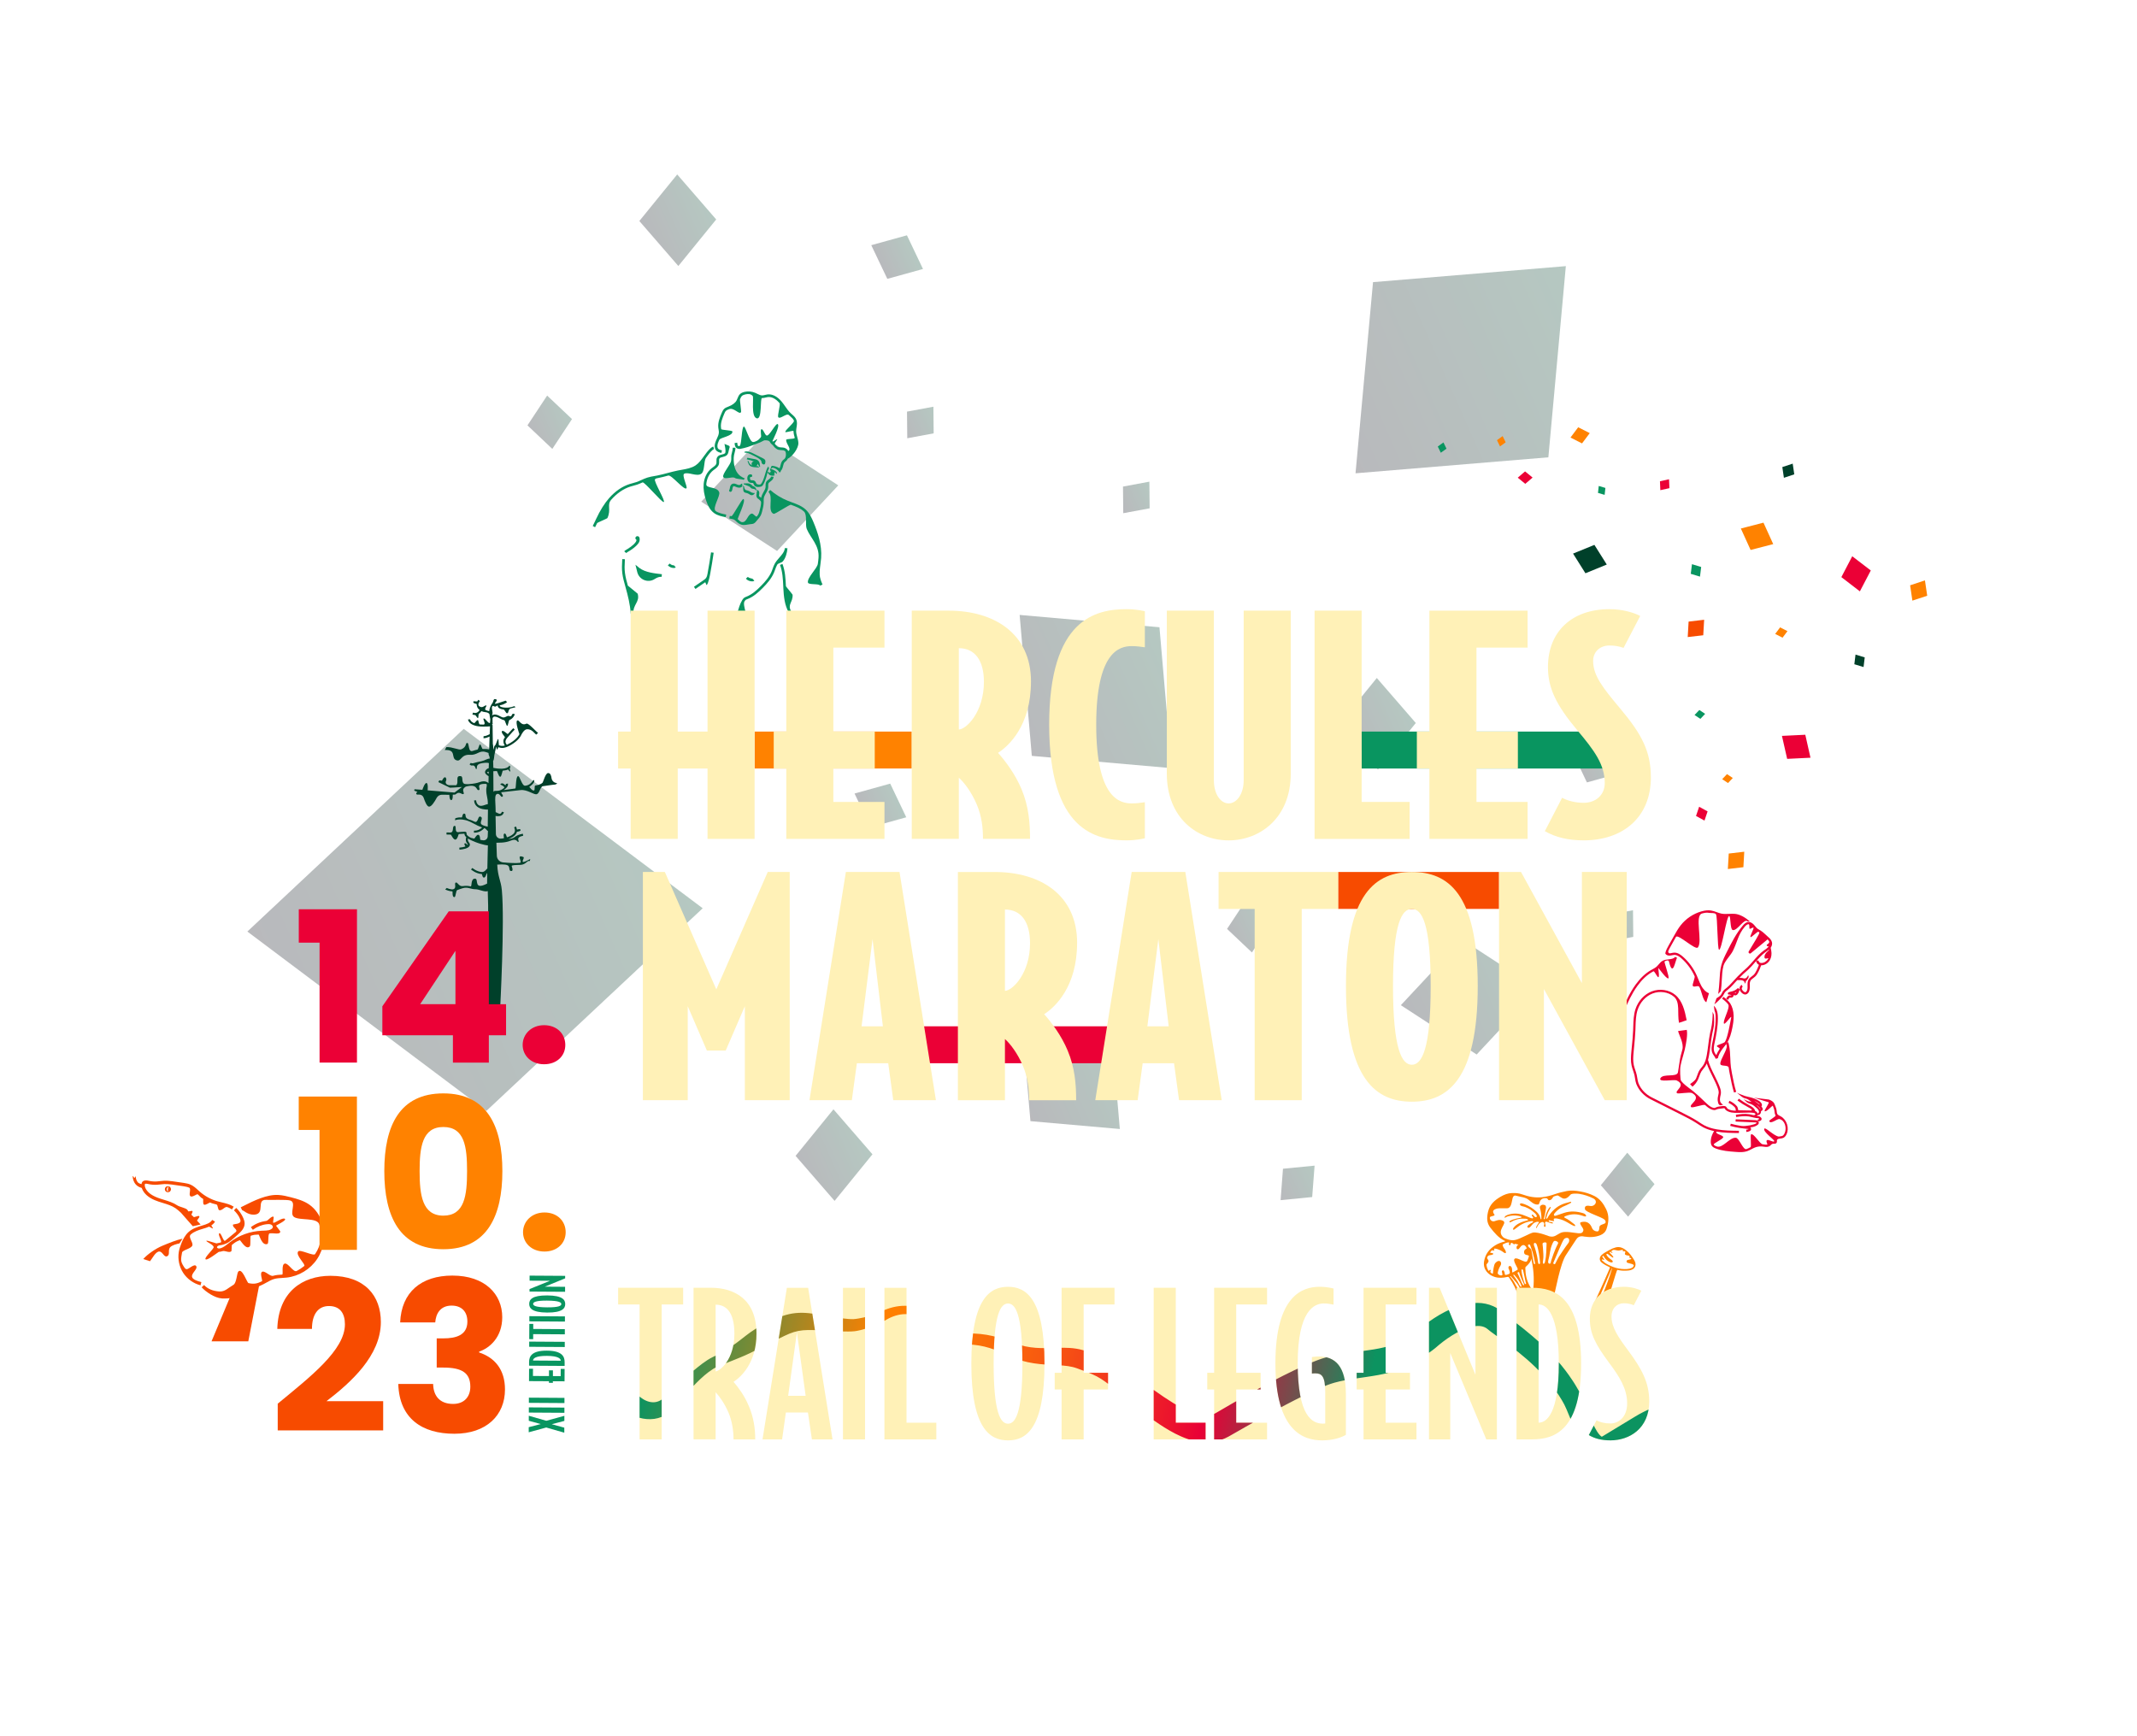 <?xml version="1.0" encoding="UTF-8"?><svg id="Layer_2" xmlns="http://www.w3.org/2000/svg" xmlns:xlink="http://www.w3.org/1999/xlink" viewBox="0 0 960 780"><defs><style>.cls-1{fill:url(#G1);}.cls-2{fill:url(#G4);}.cls-3{fill:none;}.cls-4{clip-path:url(#clippath);}.cls-5{fill:url(#G4-7);}.cls-6{fill:url(#G4-2);}.cls-7{fill:url(#G4-6);}.cls-8{fill:url(#G4-5);}.cls-9{fill:url(#G4-4);}.cls-10{fill:url(#G4-9);}.cls-11{fill:url(#G4-8);}.cls-12{fill:url(#G4-3);}.cls-13{fill:#00402a;}.cls-14{fill:#eb0036;}.cls-15{fill:#fff1b7;}.cls-16{fill:#f74b00;}.cls-17{fill:#ff8200;}.cls-18{fill:#099560;}.cls-19{fill:url(#G4-14);}.cls-20{fill:url(#G4-13);}.cls-21{fill:url(#G4-12);}.cls-22{fill:url(#G4-11);}.cls-23{fill:url(#G4-19);}.cls-24{fill:url(#G4-18);}.cls-25{fill:url(#G4-16);}.cls-26{fill:url(#G4-15);}.cls-27{fill:url(#G4-10);}.cls-28{fill:url(#G4-17);}.cls-29{clip-path:url(#clippath-1);}.cls-30{opacity:.29;}</style><clipPath id="clippath"><rect id="_mask_" class="cls-3" width="960" height="780"/></clipPath><linearGradient id="G4" x1="981.64" y1="-31.65" x2="1003.89" y2="-31.65" gradientTransform="translate(-163.64 963.31) rotate(-23.9)" gradientUnits="userSpaceOnUse"><stop offset="0" stop-color="#0d0e19"/><stop offset="1" stop-color="#00412a"/></linearGradient><linearGradient id="G4-2" x1="957.91" y1="-266.51" x2="989.76" y2="-266.51" xlink:href="#G4"/><linearGradient id="G4-3" x1="656.25" y1="-188.23" x2="688.11" y2="-188.23" xlink:href="#G4"/><linearGradient id="G4-4" x1="847.39" y1="-92.45" x2="867.64" y2="-92.45" xlink:href="#G4"/><linearGradient id="G4-5" x1="874.77" y1="-206.84" x2="894.21" y2="-206.84" xlink:href="#G4"/><linearGradient id="G4-6" x1="932.26" y1="-137.53" x2="991.51" y2="-137.53" xlink:href="#G4"/><linearGradient id="G4-7" x1="759.03" y1="-175.89" x2="807.51" y2="-175.89" xlink:href="#G4"/><linearGradient id="G4-8" x1="826.07" y1="-331.01" x2="901.9" y2="-331.01" xlink:href="#G4"/><linearGradient id="G4-9" x1="471.91" y1="-350.16" x2="663.16" y2="-350.16" xlink:href="#G4"/><linearGradient id="G4-10" x1="1010.45" y1="-396.78" x2="1134.53" y2="-396.78" xlink:href="#G4"/><linearGradient id="G4-11" x1="1028.42" y1="-139.3" x2="1044.89" y2="-139.3" xlink:href="#G4"/><linearGradient id="G4-12" x1="907.78" y1="-403.34" x2="924.25" y2="-403.34" xlink:href="#G4"/><linearGradient id="G4-13" x1="1048.77" y1="-211.46" x2="1065.68" y2="-211.46" xlink:href="#G4"/><linearGradient id="G4-14" x1="762.21" y1="-600.65" x2="794.06" y2="-600.65" xlink:href="#G4"/><linearGradient id="G4-15" x1="679.06" y1="-540.98" x2="698.51" y2="-540.98" xlink:href="#G4"/><linearGradient id="G4-16" x1="736.56" y1="-471.66" x2="795.81" y2="-471.66" xlink:href="#G4"/><linearGradient id="G4-17" x1="832.72" y1="-473.43" x2="849.19" y2="-473.43" xlink:href="#G4"/><linearGradient id="G4-18" x1="853.07" y1="-545.59" x2="869.98" y2="-545.59" xlink:href="#G4"/><linearGradient id="G4-19" x1="746.41" y1="-323.42" x2="763.32" y2="-323.42" xlink:href="#G4"/><clipPath id="clippath-1"><path id="Trail_of_legends-2" class="cls-15" d="m306.88,586.04h-9.64v60.61h-9.92v-60.61h-9.64v-7.5h29.21v7.5Zm32.95,13.06c0,13.23-7.02,19.59-10.3,21.7,2.15,2.47,4.87,6.18,6.74,10.59,2.34,5.29,3,10.59,3,15.26h-9.74c0-3.88-.66-8.21-2.25-12-1.69-3.97-4.03-7.32-5.8-9.18v21.17h-9.92v-68.11h7.77c10.49,0,20.5,5.12,20.5,20.56Zm-9.92.09c0-10.15-4.03-13.06-8.43-13.06v30c2.06-.26,8.43-5.38,8.43-16.94Zm44.09,47.47h-9.27l-1.78-12.09h-9.92l-1.69,12.09h-8.8l10.95-68.11h9.55l10.95,68.11Zm-12.08-19.59l-3.93-28.5-3.93,28.5h7.86Zm26.68,19.59h-9.92v-68.11h9.92v68.11Zm32.02,0h-23.31v-68.11h9.92v60.61h13.39v7.5Zm48.59-34.06c0,29.47-8.43,34.5-16.38,34.5s-16.48-5.03-16.48-34.5,8.52-34.5,16.48-34.5,16.38,5.03,16.38,34.5Zm-9.92,0c0-22.67-3.28-27-6.46-27s-6.46,4.32-6.46,27,3.28,27,6.46,27,6.46-4.32,6.46-27Zm41.38-26.56h-13.86v30.7h10.95v7.5h-10.95v22.41h-9.92v-22.41h-3.09v-7.5h3.09v-38.2h23.78v7.5Zm40.91,60.61h-23.31v-68.11h9.92v60.61h13.39v7.5Zm27.62,0h-23.78v-22.41h-3.09v-7.5h3.09v-38.2h23.78v7.5h-13.86v30.7h10.95v7.5h-10.95v14.91h13.86v7.5Zm35.39-2.03c-1.97,1.15-5.62,2.47-10.67,2.47-8.15,0-20.97-3.88-20.97-34.59s12.36-34.41,19.85-34.41c3.56,0,6.27.79,6.27.79v7.23c-1.31-.26-2.72-.53-4.4-.53-4.31,0-11.7,3.26-11.7,26.91s6.46,27.09,11.33,27.09c.66,0,1.03-.09,1.03-.09v-14.12c0-7.23-1.69-8.38-4.4-8.38-.56,0-1.12,0-1.59.09v-7.41s1.5-.26,3.28-.26c7.21,0,11.98,4.5,11.98,16.76v18.44Zm31.73,2.03h-23.78v-22.41h-3.09v-7.5h3.09v-38.2h23.78v7.5h-13.86v30.7h10.95v7.5h-10.95v14.91h13.86v7.5Zm36.14,0h-4.77l-16.2-38.82v38.82h-9.55v-68.11h4.77l16.1,39.08v-39.08h9.64v68.11Zm37.82-34.06c0,29.64-11.61,34.06-22,34.06h-7.02v-68.11h7.02c10.39,0,22,4.41,22,34.06Zm-10.02,0c0-22.41-5.43-26.56-9.08-26.56v53.11c3.65,0,9.08-4.15,9.08-26.56Zm40.63,16.94c0,12.35-8.99,17.56-17.41,17.56-4.03,0-7.12-.79-9.74-2.38l3.46-6.62c1.59.88,3.84,1.41,6.27,1.41,3.37,0,7.49-2.56,7.49-9.09s-3.56-12.09-8.05-18.09c-6.18-8.29-8.71-13.23-8.71-19.85,0-8.91,6.09-14.38,15.35-14.38,3.56,0,6.74,1.15,7.77,1.76l-3.37,6.53c-1.31-.53-2.62-.88-4.49-.88-3.09,0-5.52,2.21-5.52,6,0,4.85,3.09,9.35,7.58,15.35,5.9,8.03,9.36,14.12,9.36,22.67Z"/></clipPath><linearGradient id="G1" x1="237.91" y1="596.35" x2="737.37" y2="596.35" gradientTransform="translate(177.11 -63.31) rotate(12.15)" gradientUnits="userSpaceOnUse"><stop offset=".03" stop-color="#0c9360"/><stop offset=".23" stop-color="#ff8000"/><stop offset=".28" stop-color="#fe7a02"/><stop offset=".33" stop-color="#fb6c08"/><stop offset=".39" stop-color="#f75412"/><stop offset=".45" stop-color="#f13220"/><stop offset=".52" stop-color="#ea0832"/><stop offset=".53" stop-color="#e90036"/><stop offset=".67" stop-color="#0c9360"/></linearGradient></defs><g id="Layer_1-2"><g id="hero"><g id="web"><g class="cls-4"><g class="cls-30"><polygon class="cls-2" points="731.02 517.85 743.26 531.98 731.38 546.59 719.14 532.47 731.02 517.85"/><polygon class="cls-6" points="618.5 304.59 636.02 324.81 619.01 345.72 601.49 325.51 618.5 304.59"/><polygon class="cls-12" points="374.41 498.36 391.93 518.58 374.92 539.5 357.4 519.28 374.41 498.36"/><polygon class="cls-9" points="590.55 523.67 589.47 537.78 575.28 539.17 576.35 525.06 590.55 523.67"/><polygon class="cls-8" points="560.07 403.93 571.24 414.49 562.4 427.89 551.23 417.32 560.07 403.93"/><polygon class="cls-7" points="690.86 444.27 663.36 473.74 629.3 451.59 656.8 422.11 690.86 444.27"/><polygon class="cls-5" points="503.06 507.21 462.9 503.68 459.41 463.2 499.56 466.73 503.06 507.21"/><polygon class="cls-11" points="526.33 345.1 463.52 339.58 458.05 276.26 520.86 281.79 526.33 345.1"/><polygon class="cls-10" points="111.12 418.5 208.32 327.44 315.67 408.04 218.47 499.1 111.12 418.5"/><polygon class="cls-27" points="608.94 212.63 616.8 126.75 703.42 119.56 695.57 205.45 608.94 212.63"/><polygon class="cls-22" points="733.59 408.93 733.71 420.9 721.85 423.11 721.73 411.14 733.59 408.93"/><polygon class="cls-21" points="516.33 216.39 516.45 228.36 504.6 230.56 504.48 218.6 516.33 216.39"/><polygon class="cls-20" points="705.68 336.37 721.7 331.93 728.91 347.05 712.89 351.5 705.68 336.37"/><polygon class="cls-19" points="304.22 78.37 321.74 98.59 304.73 119.5 287.21 99.29 304.22 78.37"/><polygon class="cls-26" points="245.79 177.71 256.96 188.27 248.12 201.67 236.95 191.1 245.79 177.71"/><polygon class="cls-25" points="376.58 218.05 349.08 247.53 315.02 225.37 342.52 195.89 376.58 218.05"/><polygon class="cls-28" points="419.31 182.72 419.43 194.68 407.57 196.89 407.45 184.92 419.31 182.72"/><polygon class="cls-24" points="391.4 110.15 407.42 105.71 414.63 120.84 398.61 125.28 391.4 110.15"/><polygon class="cls-23" points="383.89 356.49 399.91 352.04 407.12 367.17 391.09 371.62 383.89 356.49"/></g><path class="cls-16" d="m86.62,550.9l-5.31-6.05c-.79-.73-1.62-1.49-2.51-2.09-1.67-1.12-3.61-1.71-5.66-2.34-.6-.18-1.21-.37-1.82-.57-2.25-.75-5.43-2.08-7.07-4.88-.73-1.24-.92-2.51-.56-3.57.16-.46.78-1.48,3.1-.94,1.19.28,2.41.38,3.63.31.49-.03.98-.09,1.5-.15.59-.07,1.2-.14,1.82-.17,1.25-.05,2.51.09,3.69.23,1.76.22,3.51.47,5.26.76,1.03.17,1.96.35,2.87.74,1.34.58,2.39,1.55,3.41,2.48.27.24.54.49.81.73,2.26,1.97,4.98,3.45,7.86,4.28.65.19,1.34.35,2.01.51,1.81.43,3.69.88,5.33,1.91l-.79,1.26c-.59-.37-2.03-1.31-2.7-1.07-.97.35-1.94,1.65-2.99,1.4-.68-.16-.57-2.37-1.26-2.57-1.11-.32-1.77-.37-2.82-.86-.27-.13-2,1.27-2.77.95-.67-.28-.23-2.49-.42-2.6-1.35-.75-1.26-1.06-2.42-2.07-.28-.25-2.25,1.37-3.14.95-1.19-.56.41-3.44-.69-3.92-.75-.33-1.59-.48-2.52-.64-1.7-.28-3.4-.53-5.11-.74-1.2-.15-2.37-.28-3.54-.24-.56.02-1.12.09-1.7.16-.51.06-1.05.12-1.58.15-1.36.08-2.73-.04-4.06-.35-.85-.2-1.29-.09-1.35-.02-.3.86.15,1.83.44,2.33,1.06,1.8,3.04,3.15,6.25,4.22.59.2,1.19.38,1.78.56,2.06.63,4.19,1.28,6.05,2.53.99.66,3.58,1.11,4.42,1.88l.59.84,1.31-.23c.35-.19.72.22.5.55l-.5,1.16,1.15,1.09,1.98-.54c.35-.09.62.29.42.59l-1.03,1.51,1.65,1.73-3.49.78Z"/><path class="cls-16" d="m90.11,577.44c-3.17-.81-6.01-2.85-7.8-5.58-1.79-2.74-2.51-6.16-1.99-9.38.21-1.27.61-2.59,1.26-4.15.63-1.52,1.56-3.44,3.15-4.86,1.71-1.53,3.91-2.26,6.21-2.93,1.86-.54,3.59-1.14,4.38-2.49l1.28.76c-.41.69-.97,1.23-1.6,1.65-.23.16.89,1.32.64,1.45-.13.07-1.62-.89-1.75-.83-.86.4-1.76.66-2.54.89-2.21.65-4.16,1.29-5.64,2.61-1.36,1.22,1.25,3.64.68,5.01-.61,1.45-4.42,1.98-4.61,3.13-.47,2.86-.85,3.79.74,6.22.4.6.72,1.28,1.44,1.24.88-.05,3.39-2.63,4.17-1.39.88,1.38-2.4,3.23-1.82,4.98.37,1.11,2.47,1.8,4.15,2.23l-.37,1.44Z"/><path class="cls-16" d="m98.38,562.38c-.28,0-5.42,4.22-6.06,3.32-.56-.8,3.66-4.52,3.66-5.4,0-1.26-4.13-2.66-3.1-2.92.34-.09,4.19,1.23,4.35,1.22.02,0,1.87-.4,1.88-.4,1.04-.18-1.48-3.57-.58-4.14.76-.48,1.89,3.97,2.57,3.37l4.75-3.9c1.26-1.12-1.29-1.83-1.23-3.26.02-.54,4.19,0,3.31-2.44-.57-1.56-1.64-2.94-2.84-4.09l1.03-1.08c1.35,1.28,2.45,2.87,3.18,4.58.29.68.63,1.59.59,2.58-.08,2.02-1.61,3.55-3.05,4.82l-1.72,1.53c-.73.65-1.48,1.31-2.34,1.86-1.06.67-2.28,1.14-3.52,1.35-.04,0-.11.01-.2.02-.13,0-.3.02-.5.07-.53.14-1.09.48-1.09.83,0,.21.24.46.53.55.33.1.75.06,1.28-.13,1.17-.41,2.18-1.2,3.24-2.04.27-.21.53-.42.8-.63,4.06-3.09,9.11-4.91,14.2-5.13.25-.01.51-.02.76-.03.88-.03,1.7-.05,2.5-.23.9-.2,1.83-.81,1.79-1.53-.03-.41-.39-.82-.89-1.02-.6-.23-1.32-.19-1.88-.12-2.26.26-4.4,1.13-6.21,2.51l-.9-1.18c2.02-1.54,4.42-2.51,6.94-2.81.74-.09,2.29-2.26,3.2-1.91.39.15-.39,2.49-.07,2.71.58.4,4.18-2.6,5.25-1.71.84.7-4.06,2.88-4,3.06s1.88,2.38,1.89,2.57c.1,1.64-3.3.56-4.79.89-.93.21-.22,4.43-.99,4.74-2.47.97-3.67-4.23-3.92-4.22-1.85.08-1.73,0-3.51.51-.44.13.03,4.26-.47,4.79-1.77,1.86-4.15-2.92-4.52-2.77-1.94.79-1.8.8-3.47,2.07-.26.2-.08,2.72-.34,2.92-1.11.88-2.7-.52-4.12-.03-.5.17-.96.26-1.39.26Z"/><path class="cls-16" d="m99.68,583.32c-3.25-.19-7.29-3.01-9.1-5l1.1-1.01c1.55,1.7,3.98,2.72,6.84,2.89,2.57.15,3.88-1.55,6.36-2.99,1.39-.81,1.51-5.19,2.16-5.94,1.71-1.94,3.93,5.01,4.58,5.16,2.48.58,4.04.21,6.07-.85.41-.21-1.23-3.86.19-4.28,1.3-.39,3.46,2.26,4.82,1.86,1.34-.39,2.72-.47,4.06-.55.62-.04-.53-4.69,1.25-4.95,1.57-.23,3.77,4.1,5.28,3.33,1.17-.6,2.3-1.36,3.36-2.21.88-.71-4.03-4.83-2.7-6.57.82-1.08,6.92,2.24,7.61,1.19,2.82-4.27,3.34-8.42,1.87-13.33-.97-3.23-8.9-1.63-11.35-3.35-2.23-1.56,1.29-6.55-1.72-7.4-1.77-.5-8.93-.16-10.67-.28-4.91-.32-.21,6.41-5.55,6.65-2.97.13-4.94-2.16-5.33-1.96l-.67-1.33c.39-.19.78-.39,1.18-.59,4.7-2.37,10.54-5.31,15.86-4.96,1.87.12,3.69.56,5.54,1.04,2.96.76,5.82,1.59,8.25,3.3,2.72,1.91,4.8,4.91,5.87,8.46,1.6,5.32.72,11.27-2.34,15.91-3.06,4.64-8.19,7.78-13.71,8.4-.65.07-1.31.11-1.95.15-1.31.08-2.55.15-3.73.5-1.2.35-2.3.97-3.47,1.62-.41.23-.84.47-1.27.69-3.66,1.91-9.12,3.28-12.47,5.38-2.14,1.34-5.91,1.04-6.24,1.03Z"/><path class="cls-16" d="m67.39,566.6l-3.04-.97c1.86-2.11,5.46-4.65,8.59-5.96,2.82-1.17,6.22-2.59,9.04-3.18l-1.34,2.1c-1.09.23-3.33.78-4.17,1.7-1.26,1.4.16,3.43-1.46,4.11-1.3.54-1.99-2.11-3.38-2.16-1.74-.06-3.29,3.28-4.23,4.35Z"/><path class="cls-16" d="m75.43,532.88c-.76,0-1.38.62-1.38,1.38s.62,1.38,1.38,1.38,1.38-.62,1.38-1.38-.62-1.38-1.38-1.38Zm.1,2.6s-1.54-1.31.25-2.48c0,0-.58,1.06-.25,2.48Z"/><path class="cls-16" d="m59.61,528.39c.02.94.36,4.87,5.01,5.46l-.45-1.83s-.97.05-1.93-.57c-.64-.41-1.4-1.93-1.19-2.92.01-.05-.06-.09-.09-.04l-.44.6c-.07.09-.2.09-.26,0l-.53-.74c-.04-.05-.12-.03-.12.04Z"/><path class="cls-18" d="m340.23,209.41c-2.14-.28-3.27-.06-4.02-2.32,0,0-.43.09-.43.09.42.77.43,1.45,1.13,2.08,1.04.74,2.4.64,3.64.74.74.06.41-.44-.32-.6Z"/><path class="cls-18" d="m341.37,208.99c-.1-.32.1-2.21-2.01-2.67-.69-.15-2.92-.47-3.6-.68l-.33.7c.73.23,2.76.46,4.42,1.67.65.47,1.39,1.71,1.38,1.8l.22-.08c.02-.25-.01-.5-.09-.73Z"/><path class="cls-18" d="m336.97,203.12c-.8-.25-1.47-.37-2.09-.28-.14.02-.9.29-.25.5.42.13,1.08.04,1.52.25,0,0,2.78,1.27,3.61,1.74,1.42.8,2.27,1.42,2.31,2.17.03.44.24.84.62,1.05l.07.04c.39.22.89,0,.99-.44.12-.53.19-1.15-.1-1.56-.26-.36-.64-.56-.92-.7l-4.32-2.16c-.45-.23-.92-.46-1.44-.62Z"/><path class="cls-18" d="m350.2,212.29c.26-.2.51-.26.53-.59v-.14c.66-.63.87-1.5,1.06-2.26.16-.66.32-1.29.71-1.68.09-.09.2-.17.32-.27.13-.1.27-.2.4-.33.54-.51.88-1.27,1-2.2.09-.72,1.7-1.28,1.52-1.97l-1.67-.18s0-.02,0-.03c0-.02-.01-.05-.02-.07h0c-.25-.74-1.18-1.28-1.79-1.43-.38-.1-.76-.11-1.12-.13-.17,0-.34-.02-.51-.03-.5-.05-.98-.03-1.32-.29-.41-.32-1.29-1.07-1.25-1.56.01-.13,1.2-1.73,1.11-1.81-.19-.15-1.52.95-2,1.06-.1.02-.15-.11-.15-.27,0-.15,3.42-6.6,2.41-7.55-.86-.8-3.79,5.53-5.05,5.1-.82-.28-1.61-3.14-2.33-2.82s.17,3.12-.26,3.6-1.08,1.32-1.83,1.61c0,0-1.08.58-1.71.53-1.68-.16-3.33-7.19-4.11-6.94-1.02.33-.92,7.65-1.78,8.64-.06.07-.49.19-.63.13-.41-.18-.47-.63-.51-1.2-.01-.14-.02-.25-.04-.35l-1.17.19c.01.07.02.15.02.24.04.56.13,1.72,1.22,2.2.27.12.84.26,1.24.18,1.23-.23,2.35-.51,3.42-.85.81-.26,1.61-.57,2.39-.86l2.07-.79c.79-.3,1.62-.62,2.38-1.07l.09-.05c.16-.1.31-.19.45-.22.12-.03.27-.03.45-.03.79.01,1.65.09,2.05.62.06.08.12.18.18.29.07.12.15.27.25.4.2.27.46.48.68.66.08.07.17.14.25.21.14.13.23.24.31.36.26.41.59.76.98,1.04s.84.59,1.06.64l.09.02c.29.07.59.11.91.14.2.02.39.03.57.04.32.01.61.03.88.09.41.1.88.46.95.65.15.56.2,1.16.13,1.73-.06.45-.21,1.07-.64,1.48-.09.08-.19.16-.3.25-.14.11-.29.22-.43.36-.63.63-.85,1.49-1.03,2.24-.13.52-.23,1.01-.47,1.39-.03-.02-.24-.25-.83-.5-.66-.28-1.27-.51-1.94-.58-.36-.04-.76-.15-.88.19l-.41,1.15c-.07-.02-.04,0-.2.42h0c-.05.09.08.37.18.4.42.12.89.02,1.55.37s1.19.94,1.21,1.08h0c.15-.13.22-.33.17-.52-.11-.48-1.1-1.37-2.62-1.66.5-1.44,2.62.13,3,.49.5.47.8,1.05.8,1.05Z"/><path class="cls-18" d="m341.31,218.72c.28-.04.67-.09,1.01-.34.24-.18.4-.41.53-.64.65-1.13,1.06-2.36,1.45-3.56.21-.63.28-1.32.51-1.91.2.34.69,1.07,1.15,1.24,1.12.42,1.89.09,1.89.09l.2-.37s-1.11-.13-1.84-.53c-.1-.06-.49-.32-.73-.54-.13-.12-.45-.25-.68.12l.06-.32c.16-.66.26-.97.65-1.52l-.4-.92c-.88,1.27-1.15,2.81-1.61,4.22-.39,1.19-.85,2.84-1.75,3.78-.36.37-1.65.12-1.88-.14-.08-.09-.15-.24-.22-.41-.13-.31-.29-.68-.67-.94-.39-.27-.83-.27-1.18-.28-.18,0-.35,0-.47-.04-.36-.12-.5-.75-.38-1.23.03-.13.16-.22.27-.2.06.01.24.06.4-.02.47-.22.36-1.03-.14-1.14,0,0,0,0-.01,0-.53-.11-1.05.05-1.36.41-.19.22-.27.47-.32.67-.25,1.03.11,2.3,1.17,2.65.29.09.58.1.83.1.22,0,.42,0,.51.07.09.06.17.24.25.43.1.23.21.5.42.73.44.49,1.06.61,1.58.61.29,0,.56-.03.75-.06Z"/><path class="cls-18" d="m324.89,214.23c.59,1.47,4.12-.34,5.25.5.7.51,3.15.48,3.89.83l.6-.58c-.69-.33-1.4-.67-2.01-1.11-.96-.71-1.73-1.75-2.24-3.02-.44-1.1-.7-2.36-.77-3.85-.05-.95,0-1.72.12-2.42.07-.36.16-.72.26-1.1.2-.74.4-1.51.39-2.33h-1.19c0,.67-.17,1.33-.35,2.03-.1.38-.21.78-.28,1.19-.15.79.03,1.66-.14,2.69-.28,1.73-4.03,5.95-3.53,7.18Z"/><path class="cls-18" d="m338.29,218.39l-.07-.02s-.04,0-.06-.01c-.01-.01-.02-.03-.04-.05-.52-.58-1.08-.95-1.67-1.1-.82-.2-1.47.01-2.44,0l.08.35c.54.13,1.71.72,2.07.81.36.09.72.34,1.08.75.07.08.16.18.3.26.16.1.31.13.42.16h.05c.39.11,1.29.05,1.59.82l.23.02c-.02-.94-.63-1.76-1.54-1.98Z"/><path class="cls-18" d="m334.44,221.19c.26.14.54.2.77.26.06.01.12.03.18.04.39.1.77.26,1.11.48.04.03.08.05.12.08.24.16.52.34.87.41.08.02.16.02.25.02.5,0,1.22-.48,1.35-1.03,0,0-.81.28-1.95-.49-.44-.3-.94-.5-1.45-.63-.07-.02-.13-.03-.2-.05-.19-.04-.36-.08-.49-.15-.42-.22-.7-1.11-.84-1.7l-.36-.33c.2.84-.21,2.63.64,3.08Z"/><path class="cls-18" d="m327.77,200.65c-.08-.33-.42-.5-.74-.58l-1.59-.64s.94,3.7.18,4.27c-.33.24-.79.36-1.28.48-.77.19-1.65.4-2.15,1.21-.38.61-.35,1.28-.33,1.87.01.35.02.68-.04.96-.17.71-.87,1.22-1.6,1.75-.2.15-.4.29-.59.44-1.97,1.55-3.25,4.09-3.52,6.97-.21,2.27.17,4.78,1.16,7.65.63,1.82,1.6,4.09,3.55,5.49,1.56,1.12,3.49,1.5,5.19,1.82l.22-1.17c-1.58-.3-3.37-.65-4.72-1.62-1.68-1.21,2.15-6.74,1.58-8.39-.94-2.71-6-1.57-5.8-3.67.24-2.55,1.36-4.79,3.07-6.15.18-.14.37-.28.55-.41.83-.61,1.78-1.3,2.06-2.44.11-.44.09-.87.08-1.29-.02-.49-.03-.91.15-1.21.24-.39.79-.53,1.42-.68.56-.14,1.19-.29,1.71-.68.99-.74.91-1.97,1.27-3.13.08-.24.23-.6.17-.87Z"/><path class="cls-18" d="m330.62,234.14l.12.11c.64.59,1.43,1.24,2.43,1.49.35.09.69.12,1.03.12.61,0,1.2-.11,1.79-.21.4-.07.77-.14,1.15-.17.07,0,.14-.01.21-.02.39-.03.84-.06,1.26-.27.36-.18.64-.45.88-.72.52-.56,1.01-1.14,1.48-1.75.3-.39.61-.82.84-1.3.25-.52.39-1.05.53-1.57.34-1.29.69-2.63.73-4.02,0-.24,0-.47,0-.71,0-.5,0-.97.08-1.42.12-.65.44-1.26.76-1.83.08-.14.15-.28.23-.41.47-.82.91-1.6.97-2.67.01-.2,0-.4,0-.59,0-.44,0-.85.16-1.14.13-.22.37-.4.63-.6.15-.11.3-.22.45-.36l.12-.1c.52-.46.97-.85,1.05-1.79l-1.19-.11c-.04.46-.19.6-.65,1l-.12.11c-.11.1-.24.19-.37.29-.33.25-.7.53-.95.96-.33.57-.32,1.2-.32,1.75,0,.18,0,.35,0,.51-.05.8-.39,1.4-.82,2.16-.07.12-.14.24-.21.37h0s-.02.04-.03.05c0,0,0,.01-.01.02h0c-.35.63-.72,1.35-.87,2.16,0,.05-.01.1-.02.15,0,0,0,0,0,0-.17-.17-.36-.28-.52-.38-.1-.06-.19-.11-.25-.16-.14-.11-.22-.29-.22-.47,0-.1.02-.23.05-.37.01-.07.02-.13.04-.2.07-.41.05-.76-.05-1.08-.15-.46-.5-.81-.92-.95v.62c-.05.39-.25.6-.21.7.04.13.04.29,0,.51,0,.05-.02.11-.03.16-.03.18-.07.39-.07.61,0,.52.25,1.03.66,1.36.14.11.28.2.41.27.07.04.41.37.69.65.23.23.37.55.36.88,0,0,0,0,0,0-.04,1.26-.37,2.53-.7,3.76-.12.46-.25.94-.45,1.36-.17.36-.41.69-.71,1.08-.43.56-1.6-1.37-2.3-1.26-1.92.3-2.12,3.87-4.27,3.86-.76,0-1.38-.71-1.91-1.21l-.12-.11c-.29-.27,3.84-8.45,2.54-9.08-.64-.31-4.8,7.83-5.41,7.72l-.74-.13-.21,1.17.74.13c.53.09,1.08.19,1.51.45.26.15.5.38.75.61Z"/><path class="cls-18" d="m328.05,220.96s.07,0,.11,0c.25,0,.47-.14.59-.38.19-.37.25-.76.3-1.1.02-.12.04-.23.06-.34.07-.35.21-.6.37-.68.24-.12.67.07,1.05.24l.07.03c.34.15.79.32,1.29.35.58.04,1.1-.13,1.49-.46.04-.03.12-.13.11-.18-.02-.2-.07-1.18-.07-1.18-.36.03-.59.25-.74.39-.03.02-.05.05-.08.07-.15.13-.38.19-.64.17-.31-.02-.62-.14-.89-.25l-.07-.03c-.55-.24-1.31-.57-2.04-.22-.51.24-.87.77-1.02,1.51-.03.13-.05.26-.07.4-.03.21-.06.4-.12.58-.17.14-.25.37-.21.59.05.26.25.46.5.5Z"/><path class="cls-18" d="m321.55,202.12c.57.85,1.55,1.14,2.51,1.37l.27-1.16c-.76-.18-1.47-.38-1.8-.88-.12-.19-.21-.43-.24-.73-.12-1.05.35-2.07.86-3.15.48-1.04,6.26-1.72,5.85-3.75-.1-.51-4.93-.58-5.01-1.06-.04-.26-.09-.51-.11-.76-.22-2.1.68-4.22,1.47-6.09.22-.52.45-1.07.84-1.41.32-.28.76-.45,1.23-.63l.15-.06c2.21-.85,4.57,2.73,5.33,1.32.18-.34-.6-5.38-.46-5.72.23-.57.45-1.12.82-1.49.33-.33.82-.56,1.49-.72,1.33-.3,2.39-.33,3.36.64.68.68-.91,9.24,1.8,10.08,2.58.79,1.44-9.11,2.43-9.09.59.02,1.13-.12,1.66-.25.32-.08.63-.16.94-.19,2.42-.3,4.47,1.79,5.24,2.7.56.67-1.06,5.61-.56,6.33.78,1.11,3.72-1.94,4.74-.97.21.2.43.39.64.58.7.61,1.36,1.19,1.65,1.95.33.84-3.73,4-3.89,5.02-.1.63,3.71-.91,3.72-.25,0,1,.27,1.95.52,2.86.23.83-3.88.29-3.85,1.09.08,1.97,2.67,4.11.89,4.97l-.24,3.46c2.19-1.05,4.95-4.72,4.85-7.15-.04-.93-.28-1.82-.52-2.68-.24-.88-.47-1.71-.48-2.56,0-.56.08-1.13.18-1.74.18-1.13.36-2.31-.09-3.45-.4-1.02-1.2-1.73-1.98-2.41-.21-.19-.42-.37-.61-.55-.93-.89-1.67-1.94-2.45-3.06-.52-.74-1.05-1.5-1.65-2.21-1.89-2.25-4.19-3.39-6.3-3.12-.37.05-.73.13-1.07.22-.47.12-.92.22-1.35.22-.72-.02-1.42-.36-2.16-.73-.32-.16-.64-.32-.98-.46-1.49-.62-3.17-.76-4.74-.4-.9.21-1.57.54-2.06,1.03-.55.55-.83,1.24-1.09,1.9-.13.32-.25.63-.4.91-.62,1.15-1.86,2.07-3.79,2.82l-.14.05c-.52.2-1.11.43-1.59.86-.58.52-.89,1.25-1.14,1.83-.81,1.9-1.82,4.27-1.56,6.68.03.28.08.56.12.83.07.44.14.86.14,1.27-.02.95-.44,1.87-.89,2.84-.55,1.19-1.12,2.41-.96,3.79.06.49.2.91.44,1.26Z"/><path class="cls-18" d="m317.16,205.67c.86-1.19,1.74-2.43,2.82-3.4.24-.22.5-.43.77-.5l-.31-1.15c-.51.14-.92.46-1.25.76-1.17,1.05-2.09,2.34-2.99,3.59-1.14,1.58-2.21,3.08-3.72,4.1-1.82,1.22-4.11,1.62-6.33,2.01-.52.09-1.06.18-1.59.29-1.57.31-3.14.73-4.65,1.13-1.55.42-3.15.84-4.74,1.15-.37.07-.75.14-1.12.2-1.06.18-2.16.37-3.22.71-.93.29-1.81.69-2.67,1.08-.75.34-1.52.69-2.3.95-.52.18-1.08.33-1.61.47-.45.12-.91.24-1.37.39-3.33,1.05-6.52,3.23-9.21,6.29-2.13,2.43-4,5.42-5.88,9.41-.12.26-.24.52-.36.78-.36.79-.74,1.6-1.15,2.37l1.05.56c.43-.8.54-1.04.91-1.84.12-.26,4.5-2.02,4.62-2.27,1.83-3.89-.35-5.88,1.71-8.23,2.55-2.9,5.54-4.96,8.67-5.94.43-.14.88-.26,1.32-.37.55-.15,1.13-.3,1.69-.49.83-.28,1.63-.64,2.4-.99.86-.39,8.66,9.09,9.52,8.82.98-.31-4.74-9.56-3.91-10.26.49-.41.75-.4,1.13-.47,1.63-.31,3.26-.75,4.83-1.17,1.49-.4,7.18,6.9,8.18,5.7.52-.64-2.21-5.9-1.03-6.51,1.79-.94,5.61,1.4,7.63.03,1.69-1.14,1.03-5.59,2.17-7.19Z"/><path class="cls-18" d="m281.99,246.59c-.1.06-.19.11-.29.17-.42.24-.9.5-1.27.92l.89.79c.24-.27.59-.46.95-.67.11-.06.21-.12.31-.18.18-.11,4.65-2.74,4.77-4.95.02-.33.14-1.52-.77-1.78-.27-.07-.64,0-.83.21-.18.2-.36.42-.33.72.02.17.11.34.25.44.23.17.25.32.24.45-.05.99-2.09,2.78-3.94,3.88Z"/><path class="cls-18" d="m282.05,263.08c-.52-1.84-1.05-3.73-1.29-5.63-.25-1.98-.19-3.22-.04-6.22h0s-1.19-.06-1.19-.06c-.15,2.98-.22,4.34.04,6.43.25,1.99.8,3.93,1.33,5.8l.11.4c1.06,3.77,2.08,7.82,2.34,11.93l1.19-.08c-.27-4.22,3-5.11,1.92-8.94l-4.42-3.63Z"/><path class="cls-18" d="m353.77,246.32l-1.19-.1c-.13,1.61-1.26,2.9-2.45,4.26-.74.84-1.5,1.72-2.06,2.71-.42.74-.7,1.54-.97,2.3-.15.42-.3.85-.47,1.25-1.06,2.51-2.91,4.6-4.75,6.47-1.89,1.92-4,3.84-6.56,4.84l-.11.04c-.28.11-.59.23-.87.43-.41.29-.68.68-.91,1.07-1.1,1.82-1.65,3.87-2.19,5.84l-2.57,9.52,4.24,3.31,2.91-8.36c.51-1.9-2.39-8.02-1.38-9.7.17-.27.35-.55.58-.71.16-.12.38-.2.61-.29l.11-.04c2.77-1.08,4.99-3.09,6.97-5.11,1.93-1.96,3.87-4.15,5-6.85.18-.44.34-.88.5-1.31.27-.75.53-1.47.89-2.12.49-.88,1.89-.79,2.58-1.59,1.26-1.44,1.9-3.85,2.07-5.85Z"/><path class="cls-18" d="m317.9,257.47c-.14.76-.31,1.7-.83,2.33-.28.34-.68.62-1.07.88l-4.26,2.93.67.98,4.26-2.93c.44-.3.49,1.55.88,1.08.71-.87,1.35-4.16,1.51-5.06.57-3.1,1.09-6.24,1.54-9.36l-1.18-.17c-.45,3.1-.97,6.24-1.54,9.32Z"/><path class="cls-18" d="m368.43,259.64c-.44-1.99-.16-4.02.13-6.17.12-.91.25-1.85.32-2.78.42-5.88-1.58-11.61-3.38-15.95-.84-2.04-1.81-4.16-3.5-5.76-1.76-1.67-4.05-2.5-6.26-3.31-.63-.23-1.27-.47-1.89-.72-2.88-1.17-5.52-2.79-7.87-4.84l-.78.9c2.44,2.13-.67,8.61,2.33,9.83.64.26,7.16-4.29,7.8-4.06,2.2.8,4.27,1.56,5.86,3.06,1.53,1.44.44,5.89,1.23,7.8,1.75,4.21,5.69,7.32,5.28,12.95-.06.89-.19,1.82-.31,2.71-.29,2.16-4.92,6.23-4.44,8.43.25,1.13,5.02.34,5.45,1.36l1.1-.46c-.41-.97-.83-1.97-1.05-3Z"/><path class="cls-18" d="m353.05,263.28c-.16-3.32-.33-6.75-1.54-9.92l-1.11.43c1.15,2.99,1.31,6.32,1.46,9.55.02.35.03.71.05,1.06.18,3.49.54,7.5,2.48,10.84l1.03-.6c-1.81-3.11.81-4.03.64-7.39-.02-.35-2.99-3.62-3.01-3.97Z"/><path class="cls-18" d="m285.46,253.71l.81,3.29c.84,3.44,4.82,5.06,7.8,3.15,1.02-.65,2.06-1.12,3.14-1l.13-1.18c-3.31-.38-7.45-.79-10.11-2.81l-1.78-1.46Z"/><path class="cls-18" d="m302.63,253.98c-.65-.03-1.3-.33-1.74-.81l-.88.8c.66.72,1.59,1.16,2.56,1.2.03,0,.07,0,.12,0,.21,0,.59-.03.88-.29l-.78-.9s-.03,0-.17,0Z"/><path class="cls-18" d="m335.95,259.17l-.88.8c.69.77,1.72,1.21,2.75,1.21.12,0,.23,0,.35-.02.12-.01.45-.04.7-.28l-.73-.8c-.05-.06-.12-.1-.2-.11-.39-.09-1.56-.33-1.99-.8Z"/><ellipse class="cls-18" cx="338.95" cy="208.43" rx="1.31" ry="1.21"/><ellipse class="cls-18" cx="347" cy="212.39" rx="1.02" ry=".94"/><path class="cls-14" d="m795.54,425.62c.43-.68.71-1.57.44-2.44h0c-.22-.7-.63-1.31-1.26-1.88l-1.84-1.68c-.62-.57-1.26-1.15-2.02-1.61-.17-.1-.34-.2-.51-.29-.3-.17-.58-.32-.83-.51-.38-.3-.7-.68-1.04-1.1-.18-.23-.37-.46-.58-.68-.57-.61-1.48-1.32-2.57-1.22-.99.09-1.73.82-2.33,1.52-3.01,3.53-5.12,7.71-7.15,11.74-.98,1.94-1.99,3.95-2.57,6.12-.59,2.21-.7,4.51-.82,6.74-.08,1.57-.34,4.65-.59,6.21l1.17-1.3c.26-1.61.34-3.27.42-4.86.11-2.17.22-4.42.78-6.53.55-2.07,3.22-4.68,4.18-6.58,2.01-3.99,2.41-7.46,5.34-10.9.49-.57,1.03-1.11,1.66-1.17.72-.07.24,1.68.58,2.05.18.2,1.52-.74,1.7-.52.36.44-1.78,3.9-1.3,4.27.31.24,3.14-2.59,3.46-2.41.16.09.32.18.47.27.47.29-2.91,5.38-4.75,8.57-.35.61.41,1.25.95.8l7.5-6.2c.27.25.49.5.66.76.2.32.13.73-.16.97l-.73.61c-.24.2-.17.6.13.69.37.12.76.04.47.36-.42.48-.97.85-1.54,1.25-.18.13-.37.25-.55.38-1.78,1.29-3.23,2.97-4.63,4.59-.9,1.04-1.83,2.12-2.83,3.07-.42.4-.87.79-1.3,1.17-.31.27-.63.55-.94.83-1.39,1.26-2.66,2.66-3.9,4.01-.29.31-.57.63-.86.94-.7.75-1.38,1.48-2.16,2.1-.1.08-.21.16-.32.25-.42.33-.86.66-1.22,1.12-.25.32-.43.66-.6,1-.12.23-.24.46-.37.66-.52.79-1.27,1.15-2.08,1.7l-.93,2.69c.84-.58,3.22-2.89,3.84-3.84.16-.25.29-.5.42-.75.16-.31.31-.6.5-.84.27-.35.64-.64,1.03-.94.11-.09.22-.17.33-.26.83-.67,1.55-1.42,2.27-2.21.29-.31.57-.63.86-.94.33-.36.66-.73,1-1.09.25-.02.9-.01,1.05,0,0,0,.58.01.77.03.34.03.75.19,1.04.37.33.2.52.58.46.97l-.04.24c.4-.25.63-.74.56-1.21.26-.08.48-.27.6-.52.11-.23.25-.45.42-.66.33-.41.36-.99.05-1.42h0c-.2.42-.37.73-.63,1.02-.41.45-1.06.58-1.62.35,0,0,0,0-.01,0-.27-.12-.55-.14-.77-.14l-.79-.03s-.09,0-.14,0c.61-.63,1.23-1.25,1.87-1.84.3-.28.61-.54.92-.81.44-.38.9-.78,1.33-1.19,1.04-.98,1.98-2.08,2.9-3.14.18-.2.35-.41.53-.61.07.75.56,1.42,1.25,1.73-.31.86-.66,1.7-1.06,2.52-.36.73-.77,1.49-1.38,2.05-.22.21-.48.39-.74.59-.52.39-1.07.78-1.43,1.39-.56.91-.53,2-.5,2.96v.14c.03.9-.03,1.81-.55,2.39-.09.1-.23.22-.38.26-.34.08-.76-.25-.98-.45-.41-.39-.64-.75-.69-1.09-.05-.34.12-.7.37-.77l-.3-.96c-.81.25-1.18,1.16-1.07,1.89,0,.05.02.11.03.16l-.63-.61-.06-.07s0,0,0,0h-.02c-.71.71-1.63,1.25-2.62,1.5-.12.03-.24.06-.36.08-.24.05-.48.11-.73.19-.82.27-.86.45-.88.64-.05.4.36.71.72.53,0,0,.01,0,.02-.01.16.05.41.14.56.19.12.04.23.08.31.11,0,.03,0,.07-.02.08-.06.04-.21.03-.36.02-.21,0-.47-.02-.74.08-.47.17-.73.58-.9.85l-.36.57.85.53.36-.57c.1-.17.25-.39.39-.44.08-.03.22-.02.36-.02.27.01.61.02.93-.17.26-.16.43-.43.48-.74.01-.09.02-.17.01-.26.2.09.41.16.63.18.15,0,.31-.01.47-.07.56-.2.84-.71,1.07-1.12.04-.07.08-.14.12-.21.11-.2.17-.44.24-.69.04-.17.17-.55.17-.55.12.51.44,1,.96,1.49.57.54,1.08.72,1.47.74.16,0,.31,0,.43-.04.32-.08.62-.27.89-.56.76-.84.84-2.03.81-3.09v-.14c-.03-.86-.05-1.75.35-2.41.26-.43.71-.76,1.17-1.1.28-.21.57-.42.83-.66.73-.68,1.2-1.53,1.6-2.35.44-.89.83-1.82,1.16-2.76.03,0,.06,0,.1,0,1.49-.01,2.97-.92,3.79-2.32.71-1.22.93-2.76.63-4.34-.02-.1-.05-.23-.08-.36-.06-.24-.2-.81-.14-.98Zm-16.29,20.42c.27-.11.54-.23.8-.37-.13.22-.26.41-.42.47-.09.03-.22-.02-.37-.09Zm15.39-19.42c.02.07.04.15.05.22.03.12-2.28,1.56-2.03,3.27.19,1.35,2.19-.32,1.6.69-.64,1.1-1.79,1.81-2.92,1.82-.27,0-.49-.03-.67-.11-.38-.16-.66-.56-.67-.98l-.87.03c1.16-1.33,2.38-2.65,3.8-3.68.17-.13.35-.25.53-.37.4-.28.81-.56,1.19-.89Z"/><path class="cls-14" d="m776.42,451.32c-.53-.85-1.98-2.09-2.8-2.66l.58-.82c.84.59,2.42,1.92,3.07,2.95.94,1.5,1.47,3.4,1.53,5.51.06,1.96-.28,3.93-.62,5.59-.47,2.3-1.09,4.71-2.44,6.77-.38.58-.81,1.12-1.23,1.64-.4.5-.81,1.01-1.16,1.54-.7,1.05-1.38,2.21-1.64,3.57h-.02s0,0,0,0l-.97.26c-.13-.47-.42-.89-.73-1.34-.24-.34-.48-.7-.67-1.1-.76-1.63-.36-3.5-.04-5,.72-3.36,1.42-6.94,1.44-10.6.01-1.55-.04-2.53-.51-3.65l-.3-2.16c1.65,1.58,1.83,4.07,1.81,5.81-.03,3.75-.74,7.39-1.47,10.8-.29,1.36-.65,3.04-.03,4.37.15.33.36.63.59.96.07.1.14.21.21.31.37-1.04.92-1.95,1.48-2.8.37-.57-1.6-.95-1.19-1.46.4-.5,3.22-1.18,3.57-1.71,1.26-1.92,2.37-8.75,2.82-10.95.33-1.6-3.28,4.25-3.33,2.39-.06-1.93,2.88-6.88,2.03-8.22Z"/><path class="cls-14" d="m778.38,417.8c-1.25-.27-.79-6.3-1.61-6.26-1.19.05-3.31,15.36-4.52,15.12-.8-.16-.65-14.9-1.4-15.95-.5-.7-2.1-.46-2.91-.58-1.11-.17-1.86-.16-3.36.27-3.44.99.39,12.42-1.83,15.23-1.13,1.43-8.99-6.27-9.88-4.69l-2.45,4.38c-.35.63-.71,1.27-.98,1.94-.21.52.21,1.09.77,1.03,0,0,0,0,0,0,.24-.03.48-.08.74-.14.35-.08.71-.15,1.09-.17,1.61-.08,2.98.94,3.99,1.83,2.61,2.3,4.73,5.19,6.16,8.36.26.57.5,1.16.73,1.74.41,1.01.83,2.05,1.36,3,.65,1.16,1.77,2.68,3.43,3.31l-1.18,4.02c-1.54-.59-2.08-4.97-3.13-6.84-.56-1-2.56.46-2.98-.57-.23-.56,1.11-3.68.86-4.24-1.36-3.04-3.41-5.81-5.9-8.02-.87-.77-2.03-1.64-3.28-1.58-.3.01-.6.08-.92.15-.27.06-.55.12-.85.15-.91.1-1.69-.16-2.12-.72h0c-.09-.12-.12-.27-.09-.41h0c.25-1.22.88-2.34,1.43-3.32l2.45-4.38c.91-1.62,1.84-3.29,3.02-4.78,2.35-2.97,5.64-5.19,9.29-6.23,1.64-.47,3.05-.61,4.31-.41.9.14,1.76.45,2.58.75.73.27,1.42.52,2.14.66,1.1.21,2.21.16,3.39.11.86-.04,1.74-.08,2.63-.01,2.35.19,5.01,1.85,6.75,3.44l-1.08-.07c-1.58-1.44-4.55,4.37-6.64,3.91Z"/><path class="cls-14" d="m779.93,490.52l-.96.3c-.85-2.76-1.39-5.63-1.92-8.41-.17-.9-.35-1.83-.47-2.77-.18-1.38-3.72-.38-3.77-1.74-.08-1.95,3.33-6.38,2.88-8.29-.07-.31-.32-.38-.33-.38l.74-1.13c.49.25.51,1.05.57,1.28.47,2,.55,4.07.63,6.07.05,1.34.11,2.73.28,4.06.12.9.29,1.82.46,2.71.52,2.75,1.06,5.6,1.9,8.3Z"/><path class="cls-14" d="m769.33,483.64c-.95-1.91-1.93-3.86-2.61-5.88-.23.53-.51,1.05-.85,1.54-.22.32-.47.62-.71.91-.31.37-.6.73-.84,1.11-.4.63-.65,1.35-.91,2.1-.17.49-.35.99-.57,1.47-.58,1.28-1.46,2.42-2.54,3.3l-1.07-1.15c.97-.79,2.18-1.44,2.7-2.57.2-.44.36-.9.53-1.39.27-.77.55-1.57,1.01-2.3.28-.44.6-.84.92-1.22.24-.29.46-.56.66-.85,1-1.42,1.42-3.21,1.7-4.78.26-1.44.45-2.92.63-4.36.23-1.83.47-3.73.86-5.57.13-.62.28-1.25.43-1.85.48-1.98.82-5.59.67-7.6l.6,1.39c.16,2.16.21,4.4-.29,6.45-.14.6-.29,1.22-.42,1.83-.38,1.8-.62,3.68-.85,5.49-.18,1.45-.37,2.94-.64,4.41-.12.66-.26,1.35-.46,2.05h0c.63,2.39,1.8,4.75,2.94,7.03.82,1.64,1.66,3.34,2.3,5.04.34.9.64,1.86.56,2.88-.03.42-.13.82-.22,1.21-.04.16-.08.32-.11.49-.15.75-.16,1.38-.03,1.94.15.63.91,1.33,1.38,1.61l-1.44.17c-.69-.42-.7-.66-.91-1.55-.17-.7-.16-1.48.02-2.38.04-.17.08-.35.12-.52.09-.36.17-.71.2-1.05.06-.82-.2-1.66-.5-2.45-.62-1.66-1.46-3.33-2.26-4.95Z"/><path class="cls-14" d="m753.82,463.14c.44,1.91,2.64,5.52,1.97,8.3-.23.96-.51,1.93-.77,2.86-.38,1.33-.95,6.01-1.22,7.41-.48,2.47-6.69.39-7.9,2.71-1.04,2,6.06.36,7.36,1,4.57,2.25-1.29,4.64.14,5.72.51.38,5.7-.64,6.7-.09,4.71,2.59-1.67,5.08-.4,6.3.64.61,5.66-1.48,6.33-.87.95.87,1.99,1.75,3.29,2.1.24.06.45.1.66.11.23.01.45,0,.65-.06.19-.05.35-.13.5-.2.07-.03.14-.07.21-.09.32-.13.69-.17,1.06-.22l1.67-.21c.23-.03.46-.06.64-.02.06.06.17.22.24.34.06.1.14.21.21.32v.02s.03.03.05.05c0,0,.01.02.02.03h0c1.52,1.27,3.63,1.34,5.68,1.3l4.27-.1c.82-.02,1.67-.04,2.47.09.45.07.72.19.85.36.08.11.12.18.07.34-.15.38-.8.36-.8.36-.13-.02-.3-.06-.48-.09-.51-.1-.94-.26-1.47-.34-2.04-.33-4.06-.04-6.03.25l.14,1c1.89-.27,3.84-.56,5.72-.25.49.08.96.2,1.46.32.58.14,1.19.29,1.81.38l.15.02c.44.06,1.17-.02,1.16.33-.02.33-.62.42-.86.47l.65.69c.21,0,.84-.19,1.14-.54.15-.17.22-.4.2-.62-.02-.16-.08-.31-.19-.46-.47-.64-1.26-.76-1.91-.85.09-.1.15-.21.2-.34.03,0,.06,0,.09,0,.52.03,1.04-.26,1.32-.73.18-.31.26-.68.23-1.06.33-.1.54-.27.66-.54.15-.28.1-.65-.03-.88-.14-.25-.3-.48-.47-.69.02-.02.04-.03.05-.05.18-.2.25-.47.21-.73-.16-.9-.99-1.53-1.66-1.9-1.12-.62-2.31-1.1-3.55-1.41-.3-.08-.61-.14-.9-.21-.5-.11-.97-.21-1.43-.36-.61-.19-3.15-1.15-3.7-1.48l1.83,1.52c.62.37.88.7,1.57.92.23.07.46.13.69.19.43.11.83.29,1.19.55.42.31.9.65,1.38.97-.26-.1-.55-.14-.82-.18-.55-.07-.8-.12-1.2-.3-.52-.23-1.52-.73-1.74-.97,0,0,.92,1,1.44,1.46.41.35.75.51,1.23.67.32.11.63.21.92.34.83.36,1.54.94,2.37,1.7.34.31.66.63.84.99.17.33.3.74.16.98-.09.16-.29.35-.5.49l-.09.06c-.03-.22-.11-.42-.24-.59-.22-.29-.52-.47-.82-.58-.33-1.38-1.67-2.08-2.74-2.65-1.61-.85-3.16-1.83-4.61-2.91l-.6.81c1.5,1.12,3.09,2.13,4.74,3,.55.29,1.14.6,1.59,1,.2.18.07.5-.2.5-1.62-.05-5.42-.06-5.8-.11,0-.24-.25-1.09-.28-1.19-.06-.22-.2-.44-.28-.58-.89-1.08-2.11-1.87-3.38-2.47l-.43.91c1.14.54,2.2,1.23,3,2.19.05.06.18.51.19.56.06.33.09.63.09.79-1.47-.02-2.83-.22-3.82-1.02-.05-.07-.1-.15-.15-.23-.2-.33-.41-.66-.79-.77-.38-.11-.68-.13-.95-.11l-1.67.21c-.53.05-.99.2-1.43.38-.09.04-.17.08-.26.12-.12.06-.24.11-.34.14-.21.06-.46.04-.79-.05-1.09-.29-2.02-1.09-2.87-1.87-.65-.6-1.31-1.23-1.94-1.83-1.28-1.23-2.61-2.5-4.03-3.64-.51-.41-1.05-.81-1.57-1.2-1.38-1.04-2.81-2.11-3.9-3.44-.05-.08-.19-.37-.23-.46-.11-.46-.51-4.37-.07-6.57.26-1.35.65-2.7,1.03-4.01.27-.95.55-1.93.79-2.9.7-2.93,1.42-7.01.95-9.08l-3.9.54Zm36.64,33.07c-.08.05-.96-.72-1.36-.96-.28-.17-.72-.56-1.09-.8.44.19.96.57,1.37.8.54.3,1.25.86,1.08.96Zm-.62.99c-.8-.57-.66-.72-.43-.54.54.39,1.08.9,1.44,1.53,0,0-.09.11-.1.11-.37-.43-.49-.8-.92-1.09Z"/><path class="cls-14" d="m781.42,506.72c-1.4-.22-2.81-.52-4.17-.91l.27-.97c1.33.37,2.69.67,4.06.88.35.05.73.11.97.14h.03c1.83.19,5.82-.64,6.44-1.25.08-.07.06-.22,0-.27-.11-.1-.34-.08-.54-.09l-8.81-.39.04-1.01,8.81.39c.28.01.64.03.97.21.46.24.71.75.59,1.21-.08.32-.31.53-.5.68-.99.76-2.16,1.05-3.36,1.12.3.23.46.58.4.92-.06.35-.3.63-.74.83-.43.2-.91.31-1.39.33l-.04-1c.35-.02.7-.1,1.02-.24.05-.02.08-.04.11-.06-.09-.04-.24-.06-.38-.07-1.28-.13-2.53-.26-3.77-.45Z"/><path class="cls-14" d="m733.07,470.28c.24-2.45.48-4.98.59-7.48.02-.52.04-1.04.05-1.56.08-2.62.16-5.32.99-7.87,1.2-3.68,3.93-6.66,7.31-7.98,3.58-1.39,7.84-.74,10.62,1.61,3.15,2.67,4.19,6.89,5.07,11.34l-3.45,1.17c-.84-4.27.63-9.28-2.27-11.74-2.5-2.13-6.36-2.71-9.6-1.44-3.1,1.21-5.61,3.96-6.72,7.35-.79,2.41-.86,5.04-.94,7.59-.02.52-.03,1.05-.05,1.57-.1,2.52-.35,5.07-.59,7.53-.07.74-.14,1.47-.21,2.21-.2,2.14-.33,4.07.08,5.94.16.73.4,1.44.65,2.18.24.71.49,1.45.66,2.2.11.47.18.95.26,1.42.13.81.25,1.57.51,2.29.02.06.05.13.08.19,1.09,2.63,3.16,4.81,5.83,6.16l13.9,7.01c2.2,1.11,4.48,2.26,6.6,3.61.3.19.59.38.88.58.74.48,1.5.99,2.28,1.4,1.56.83,3.4,1.42,5.63,1.81,3.27.57,6.66.61,9.94.64v1.01c-1.71-.02-3.44-.03-5.18-.13-1.64-.09-3.28-.24-4.9-.52-.78,1.17,3.14,1.54,3.02,2.55-.1.88-4.65,2.77-4.23,3.33.29.38.79.61,1.28.79,2.71,1.03,5.76-4.12,8.63-3.9,1.55.12,3.23,5.61,4.76,5.09.62-.21,1.21-.52,1.83-.85.53-.28-.27-5.57.31-5.8,1.2-.47,3.86,4.36,5.14,4.49.2.02.39.05.59.08.52.07,1.01.15,1.47.07.33-.05-.9-1.79.04-2.06.77-.22,2.77,1.15,3.11.57.39-.57-5.27-4.29-4.44-5.68.46-.76,4.23,3.2,6.41,3.55.23.04.45-.07.67-.09.39-.04.76-.08,1.06-.23.36-.18.67-.54.93-1.09,1.12-2.33.23-5.89-2.3-6.45-.99-.22-3.98,2.51-4.54.95-.21-.57,3.15-2.05,2.78-2.65-.31-.5-.37-1.07-.43-1.58-.01-.14-.03-.27-.05-.41-.11-.77-.42-1.52-.72-2.26-.14-.35-2.84,2.91-3.66,2.42-.4-.24,2.27-3.86,1.79-4l-4.73-1.46-1.95-.6,6.73.82c.57.16,1.5.63,2.01,1.16.37.38.56.86.73,1.27.32.79.65,1.6.78,2.49.02.15.04.3.05.45.05.43.09.84.28,1.15.23.36.67.59,1.14.83.14.07.29.15.42.22,2.7,1.51,3.89,5.28,2.55,8.07-.36.75-.83,1.28-1.39,1.56-.46.23-.94.28-1.4.33-.2.02-.4.04-.58.08-.44.09-.91.35-.93.69,0,.06,0,.15,0,.24.02.3.05.76-.33,1.08-.27.23-.62.23-.8.23h-.39c-.47,0-.91.22-1.25.62-.35.41-.88.69-1.45.78-.61.1-1.2.01-1.77-.07-.18-.03-.37-.05-.55-.07-1.13-.12-2.28.03-3.33.44-.52.2-1.02.47-1.54.74-.63.33-1.28.68-1.98.91-1.33.45-2.75.47-4.08.4-.39-.02-.78-.05-1.15-.08-2.94-.22-5.98-.44-8.83-1.52-.64-.24-1.29-.55-1.73-1.13-.65-.86-.59-1.95-.47-3,.12-1.07.66-2.47,1.42-3.7-1.88-.4-3.5-.97-4.9-1.71-.82-.44-1.61-.95-2.37-1.45-.29-.19-.58-.38-.87-.57-2.08-1.33-4.33-2.46-6.51-3.56l-13.9-7.01c-2.89-1.46-5.13-3.83-6.31-6.67-.03-.08-.06-.15-.09-.23-.3-.81-.43-1.66-.56-2.48-.07-.45-.15-.91-.24-1.36-.16-.71-.4-1.42-.63-2.1-.25-.74-.51-1.5-.68-2.29-.44-2.01-.3-4.02-.1-6.24.07-.74.14-1.48.21-2.22Z"/><path class="cls-14" d="m723.03,471.22c.27-.56.54-1.14.78-1.71.75-1.8,1.22-3.76,1.67-5.65.19-.81.39-1.64.61-2.45.65-2.43,1.54-4.95,2.88-8.16,1.32-3.18,3.18-7.29,5.79-10.9,2.08-2.88,4.38-5.06,6.83-6.47.23-.13.47-.26.7-.39.73-.4,1.42-.78,1.99-1.3.3-.28.57-.59.85-.93.5-.6,1.02-1.21,1.75-1.61.85-.47,1.83-.57,2.77-.67,1.21-.13,2.33-.32,2.88-1.12l.85.44c-.82,1.18-1.86,9.07-3.63,1.68-.2-.83-1.35-.49-1.97-.04-.34.24,2.35,7.27,1.7,7.58-.92.44-4.6-5.06-4.54-4.59,1.14,8.51-1.44,1.03-2.19,1.44-.23.12-.46.25-.68.38-2.33,1.34-4.52,3.42-6.52,6.19-2.55,3.53-4.37,7.58-5.67,10.7-1.32,3.17,1.24,7.39.6,9.78-.22.8-3.85-.11-4.04.69-.46,1.93-1.95,3.78-1.72,5.81.11.92,4,3.94,3.82,4.55-.47,1.61-4.1,1.14-4.34,2.43-.8,4.26,5.33,11.91,5.53,13.42l-14.66-15.29c-.29-2.27,6.99-1.78,7.94-3.79Z"/><path class="cls-17" d="m716.49,584.75c.09-.23,6.95-15.29,6.73-15.39-1.3-.6-2.58-1.26-3.71-2.16-1.13-.9-1.1-2.33-.06-3.34,1.04-1.01,2.33-1.58,3.55-2.29.88-.51,1.81-.89,2.8-1.16,1.83-.49,3.32.22,4.7,1.3,1.56,1.22,2.69,2.81,3.68,4.51.43.75.69,1.54.48,2.41-.17.7-.56,1.23-1.21,1.59-1.05.59-2.18.6-3.33.64-1.22.04-2.41-.08-3.59-.39-.27-.07-4.64,15.15-4.78,15.42m8.22-22.42c-.18-.19.3-.99.18-1.13-.18-.19-.18-.26-.51-.2-.38.07-.95-.03-.61-.28.22-.11,0,.01.26-.12-.69-.47-1.32.05-2.13.08-.94.04-1.93-.58-2.79-.17-.17.08-.2.18-.11.33.1.16-.09.24-.19.04-.08-.16-.15-.16-.3-.08-.26.13.32.52.5.74.2.25.1.36-.11.23-.12-.07-.79-.57-1.01-.51-.09.02-.17.15-.05.36.14.25,2,1.83,1.61,2.2-.31.29-2.07-1.5-2.67-1.69-.19-.06-.45.13-.39.42.05.26.78,1.11,1.04,1.35.86.78,2.09,1.26,1.74,1.95-.5.48-1.48-.11-2-.41-.87-.51-1.56-1.38-2.06-2.26-.09-.16-.24-.15-.4-.03-.27.19-.16.42.04.65.96,1.09.72,1.39-.03.87-.27-.19-.56.19-.31.4.16.14.34.26.46.38.41.41.85.79,1.36,1.08,2.95,1.7,6.07,2.7,9.48,2.45.77-.06,1.49-.21,2.17-.57.41-.22.66-.54.78-.98.17-.64-1.55-.89-2.74-1.24-.63-.18-.63-1.09,0-1.27.86-.25,1.56-.27,1.63-.54.06-.23-.27-.43-.51-.4-.27.03-.49-.3-.3-.44.16-.12.15-.29-.07-.52-.14-.14-1.67-.07-1.99-.71Zm-11.94,20.32c.28,3.78,6.1-13.06,6.16-14.04.01-.21-.11,0-.16.16"/><path class="cls-17" d="m703.56,563.7c-2.67,3.74-5.04,17.38-5.24,17.49-2.62,1.36-5.79,1.84-8.51.6-.8-.37-1.24-.39-1.96.16-1.18.9-2.54,1.54-4.06,1.7-.9.09-1.18-.1-1.47-.93-1.07-3.11-2.46-6.06-4.39-8.75-.22-.31-.43-.4-.8-.31-1.86.45-3.78.57-5.59.03-2.98-.88-5.4-3.4-4.86-6.92.5-3.27,2.24-5.56,4.96-7.28,1.31-.82,2.73-1.33,4.21-1.7.12-.03.23-.08.33-.12-.03-.18-.17-.22-.27-.26-2.73-1.3-4.56-3.55-6.38-5.86-1.73-2.2-1.63-4.55-1.08-7.08.72-3.28,2.95-5.27,5.67-6.85,1.57-.91,3.27-1.59,5.12-1.64,1.52-.04,3.02.03,4.5.57,2.94,1.07,5.97,1.66,9.12,1.28,1.89-.22,3.73-.69,5.52-1.32,1.8-.63,3.64-1.08,5.5-1.44,2.01-.38,4.03-.17,6.03.19,2.16.38,4.25,1.02,6.22,1.99,2.58,1.27,4.17,3.48,5.4,5.99,1.44,2.93,1.16,5.91.16,8.87-.46,1.35-1.42,2.26-2.78,2.8-2.34.94-4.74,1-7.18.63-.55-.08-2.46-.65-3.66,1.29m-19.51,6c-.23-.94-.85-2.56-1.19-3.46-.21-.55-1.15-.29-.92.33.32.88,1.25,1.08,1.46,1.84.37,1.35.79,5.37,1.21,6.24.13.28.56.14.5-.17-.24-1.33-.79-4-1.06-4.79Zm7.5-7.41c2.28.61,3.21-.76,5.22-1.64,1.96-.83,6.13.17,7.67.25,1.26.06,2.03-.01,2.34-1.28.26-1.1-2.53-3.35-.95-3.71,3.44-.79,4.37,1.51,5.04,3.04.76,1.13,2.13,1.2,2.39,1.11.75-.27.59-1.27.77-2.13.21-1.04,2.55-1.05,2.72-1.82.12-.56-.07-.94-.47-1.33-1.26-1.2-8.51-3.28-8.79-4.67-.13-.92-.01-1.9,2.27-1.47,2.26.43,3.82-2.21,1.46-3.39-1.98-1-4.09-1.71-6.31-2.05-.51-.08-3.27-.32-3.93.38-.15.16-1.61,2.2-3.34,1.7-1.22-.55-2.07-1.33-2.42-1.36-.3-.02-.92.18-1.64.44-.66.24-.76,1.57-2.01,1.71-1.06.08-.37-1.01-1.94-.93-3.01.15-2.2,2.74-3.17,2.86-1.78.22-3.18-1.28-4.29-2.14-1.52-1.17-3.16-1.14-5.63-1.82-2.48-.69-1.1,4.5-3.46,5.55-.65.29-4.14-.12-5.31.29-.75.26-2.44.76-.93,2.66.34.78-2.02.53-2.07,1.31-.07,1.14,1.03,1.98,2.11,1.64,1.06-.33,2.2-.91,3.7-.23,2.6,1.18-3.45,4.36.41,7.65.88.44,2.96,1.4,4.95,1.07,2.53-.48,7.01-3.25,8.39-3.4,2.33-.24,7.18,1.72,7.18,1.72Zm-18.16,3.25c.19-.4.02-.52-.35-.52-.14,0-.28.03-.42.07-1.03.25-1,.39-1.97.8-.43.18.29,1.52.45,1.71,1.04,1.28,1.6,3.4-.77,1.46-.72-.59-3.45-1.67-3.76-1.09.17.1.31.23.2.5-.22.56-.89-.24-1.32.34-.37.49-.26.27-.59.85,2.38.24,1.57.95-.17,1.12-.52.05-.95.45-1.11.95-.24.73.8,1.17.58,1.88s-.93,1.16-.91,1.43c.07.85.39,2.22,1.08,2.82.07-.14.21-.31.38-.46.23-.2.57.08.43.35-.26.51-.3.72.48,1.17.05.03.1.05.14.08.27.18.38.07.41-.21.07-.56.27-3.6,1.02-4.47,1.77-2.04,3.43-.43,2.25,1.34-.57.85-.94,2.01-1.13,2.99-.12.61.72,1.28,1.69,1.2.54-.04.49-.35.27-1.17-.11-.39-.21-.77.12-1.01.6-.46,1.04.59,1.09,1.52.02.35.15.46.5.43.67-.06.59-.17,1.22-.36.88-.26.51-1.07.24-1.93-1.15-1.82,1.05-2.57,1.29-.41.15.55-.1,1.81.34,1.58.71-.37,1.43-.75,2.11-1.17.73-.45-2.47-4.04-1.22-4.99,1.14-.85,4.8,2.29,5.55,1.06.14-.24.42-.81.68-1.68.02-.07.02-.14.05-.21.19-.43,0-.62-.41-.71-1.08-.23-1.61-.39-1.7-1.3-.07-1.47,1.32-1.59,1.19-1.85-.39-.76-.24-.72-.91-1.25-.23-.18-.45-.22-.74-.17-1.36.26-1.7,2.47-2.73,1.76-.21-.14-.49-1.43.71-1.97-.8-.18-.63-.22-1.4-.34-.1-.02-.46-.02-.48.09-.13.48-.32.29-.35-.08,0-.05-.1-.1-.16-.13-1.08-.52-.94-.55-1.28.58-.12.4-.89,0-.6-.64Zm9.95,6.65c-.14.22.46,1.19-2.4,3.76-.22.21-.24.46-.23.74.04,2.85.62,5.57,2.07,8.06.22.38.43.76.66,1.15s.83.25.87-.2c.43-4.55.11-8.98-.98-13.49Zm9.98,1.94c-.23.54.51.94.84.45.06-.1,1.27-2.58,1.65-3.16.72-1.1,2.79-4.23,4.27-6.18.38-.4.66-2.01-.4-2.23-.59-.12-1.15.11-1.58.54-.67.67-3.36,7.28-4.77,10.57Zm-.47-8.46c-1.2,2.8-.99,4.47-1.8,7.37-.16.61-.22,1.51.57,1.55.58.03.5-.74.73-1.44s1.45-4.61,3.07-7.65c.34-.63-1.15-1.43-1.78-1.08-.38.21-.69,1.11-.79,1.25Zm-3.25,7.93c.58-2.62.55-5.49.66-8.15,0-.14-.19-.38-.4-.41-.41-.08-.84,0-1.18.22-.25.16-.25.34-.22.6.07.53.13,1.07.16,1.6.1,1.82.37,3.75.08,5.58-.5,2.14.71,1.9.9.57Zm-4.98-7.17c.62,1.47.93,3.03,1.33,4.57.17.64.41,2.47.51,3.12.06.36.22.65.51.62.34-.04.37-.37.36-.54-.07-1.14-.3-2.99-.49-4.12-.19-1.11-.53-2.72-.91-3.79-.27-1.26-1.78-1.57-1.32.14Zm-4.42,17.64c-.08-.33-.98-2.17-1-2.22-.45-1.08-.95-2.14-1.24-3.28-.06-.23-.19-.29-.39-.17-.18.11-.51.13-.35.47.51,1.1,1,2.08,1.45,3.21.03.08.72,2.06,1.31,2.21.06.02.24-.1.22-.21Zm-.51-6.62c-.06-.28-.71-.59-.72.09,0,1.26.77,4.09,1.18,5.28.04.1.21,1.04.76.92.31-.07-.05-.77-.06-.88-.23-1.34-.86-3.9-1.16-5.42Zm-4.37,2.17c-.08.12.03.2.09.27.7.9,1.24,1.83,1.87,2.78.1.14,1.16,2.64,1.59,2.28.49-.34-.89-2.45-.97-2.58-.58-.96-1.29-1.82-2.05-2.65-.08-.09-.35-.35-.52-.09Zm2.64,6.31c1.01-.65-2.93-4.75-3.69-5.6-.1-.11-.22-.25-.36-.13-.16.14.04.25.12.34.62.7,1.15,1.45,1.63,2.24.13.22,1.7,3.52,2.29,3.14Z"/><path class="cls-17" d="m697.94,547.9c.02.35.97.94-1.02.53-.56-.12-1.12-.5-1.21.1-.1.67,1.98.27,1.9.96-.03.29-.73.07-.92,0-.62-.21-1.24-.44-1.87-.63-.49-.15-.83.15-.73.66.09.48.25.86.21,1.34-.04.35-.5.42-.62.16-.27-.55.15-.67.03-1.24-.06-.29-.29-.81-.67-.81-.84,0-1.7.67-2.32,1.85-.33.63-.34.75-.36.79-.11.17-.37.04-.31-.15s.15-.38.23-.56c.24-.52.57-.99.89-1.47.31-.46.3-.47-.27-.53-.54-.05-1.02.12-1.49.36-1.32.66-1.97,2.61-3,2.29-.92-.59.58-1.64,2.15-2.41.28-.14.19-.56-.13-.56-.22,0-.44.02-.65.05-2.68.37-4.92,1.65-6.98,3.34-.19.15-.78.68-1.01.45-.2-.2-.02-.62.13-.82,1.37-1.84,3.73-2.69,5.9-3.25.17-.04.66,0,.65-.37-.32-.33-.71-.44-1.13-.47-2.18-.19-4.24.2-6.17,1.26-.27.15-.52.37-.95.34-.93-.65,2.63-1.74,5.04-2.06.28-.04.31-.42.05-.51-.46-.16-.93-.27-1.41-.35-1.47-.24-2.93-.15-4.37.21-.44.11-.84.3-1.22.54-.11.07-.24.22-.37.06-.13-.15.01-.27.09-.38.3-.43.75-.66,1.23-.82,2.24-.78,4.5-.8,6.74-.05,1.14.38,2.23.88,3.34,1.32.31.12.61.23.94.3.36.08.62-.37.35-.62-.98-.95-.3-1.16-.09-1.05.33.17.46.48.74.78.33.3.65.46,1.01.19.4-.31-.36-1.24-.65-1.55-1.78-1.59-2.31-1.94-4.48-2.89-.61-.27-2.47-.3-2.34-1.28.08-.59,1.18-.29,2.16.08,2,.76,3.76,1.93,5.32,3.38.87.81,1.48,1.79,1.73,2.97.03.14.01.38.25.34.23-.03.15-.26.15-.4.06-1.46-.22-3.23-.64-4.6-.07-.22-.02-.82.23-.99.04-.03.61-.88,2.02-.31.45.18.52,1.02.49,1.14-.29,1.64-.42,3.07-.92,4.66-.05.16-.27.4.03.49.25.07.37-.13.44-.46.27-1.39.66-2.68,1.38-3.92.12-.25.49-.68.71-.94.33-.37.54-.03.46.13-.61,1.21-1.08,1.69-1.51,2.99-.17.51-.33,1.02-.48,1.53-.04.15-.15.35.03.43.2.09.39-.05.49-.26.24-.49.54-.95.86-1.39,1.87-2.58,4.1-4.37,7.17-5.28.65-.19,1.51-.39,2.16-.58.16-.05.39-.16.47.07.08.21-.2.4-.35.49-1.14.64-2.23,1.11-3.43,1.62-1.57.81-2.58,1.66-3.53,2.74s-.16,1.46.22,1.33c1.76-.61,2.15-.76,3.92-1.33,2.87-.93,5.63-.72,8.5.13,1.56.46,1.94,1.91.43,1.38-3.16-1.12-5.41-1.23-8.58.03-.33.13-.4.58,0,.7,1.43.63,2.72,1.65,4.27,2.91.14.11.48.51.35.7-.11.16-.42.05-.59-.01-.93-.35-1.75-.9-2.6-1.39-1.62-.93-2.73-1.45-4.58-1.83-1.09-.23-1.91-.24-1.88.4Z"/><path class="cls-13" d="m249.87,351.75c-1.12-.18-1.97-1.08-2.11-2.21-.14-1.13-.54-2.34-1.6-2.23-1.17.12-2.12,4.03-2.45,4.34-1.01.95-2.75,1.18-3.2,1.24-.64.1-.01,2.22-.69,2.25-1.04.03-1.76-1.58-2.09-1.53-.25.04,2.74-1.86,2.22-2.97-.48-1.03-.91,2.13-4.08,2.35-1.44.1-2.3-4.49-3.18-4.3-1.05.23-.83,5.49-1.19,5.54-2.6.38-4.64.66-5.24.72,1.21-.79,2.16-1.8,1.91-2.95l-.89.19c-.17,1.7-.89-1.09-2.42-.01-.59.41,2.1.91,1.6,1.78-1.83,1.67-3.75,1.32-3.99,1.33-.36.02-.64.19-.8.47,0,0,0,0,0,0l-.06-9.29c.86-.03.88-.06,1.54-.08.3-.01.79,2.51,1.56,2.57.63.05.93-2.74,1.2-2.76,1.71-.11,2.22-.51,2.31-.53,0,0,.81,1.07,1.02.95.15-.08-.38-1.36-.26-1.48.26-.27.47-.84-.14-1.19-.03-.01-.84,2.32-7.22,1.01l-.1-3.16c.42-.22.46-2.19.57-2.64.22-.91.36-1.63.47-2.21.13-.65.26-1.33.39-1.42,0,0,.09,1.14.41,1.21.18.04.34-1.08.54-1.03,1.15.35,2.58.78,5.79-1.14,3.46-2.07,4.35-4.11,4.48-4.43.1-.19,1.18-2.41,2.52-2.52,2.27-.18,3.46,1.94,4.18,2.43l.83-.8c-.95-.64-4.37-4.59-5.22-4.15-2.53,1.31-3.28-2.15-4.21-1.32-.84.75,1.06,6.03,1.06,6.03,0,.02-.74,1.97-4.1,3.98-.57.34-1.08.6-1.53.8-.19-.19-.55-.61-.61-1.19-.07-.59.18-1.21.72-1.86,1.9-2.25,3.4-3.75,3.41-3.77l-.64-.64s-.85.85-2.07,2.22c-.12.13-.24.27-.37.41-.18.21-2.07-1.97-2.64-1.27-.56.69,1.49,2.58,1.33,2.76-.71.84-.74,1.4-.64,2.25.07.61.34,1.09.6,1.42-1.21.34-1.94.12-2.61-.08-.2-.06-.16-2.78-.37-2.83-.35-.08-1,2.53-1.34,2.76-.45.3-.56.87-.78,2.01-.08.43-.17-2.96-.3-2.35l-.11-8.38c.25-.12-.25-.39-.23-.56.03-.19.54-.31.22-.52l-.02-2.24c.07-.26.2-.51.42-.65.52-.34,1.56-.1,2.93.69.67.39,1.32.66,1.93.8.39.09.93,2.54,1.3,2.53.41-.01.66-2.49,1.03-2.63,1.75-.67,2.39-2.51,2.41-2.59l-.55-.19c-.27-.09-.57.06-.68.32-.65,1.62-1.14.32-2.04.66-.96.36-1.6,1.09-2.95.31-1.75-1.01-3.02-1.23-3.88-.66-.04.02-.07.05-.1.08-.05-.29.34-1.11.17-1.42-.12-1.28-.55-2.11,0-2.74.24-.29.67.17,1.13.21.47.05.81-.5,1.22-.52-.02.18,0,.39.1.61.29.65,1.11,1.04,2.51,1.21.48.06,1.09,1.66,1.51,1.68.81.03.37-.71,1.14-1.81.31-.45,1.64-.56,2.58-.85.39-.12-.45-.52-.45-.52-.02,0-1.86.93-4.68.6-1.44-.17-1.73-.56-1.78-.67-.07-.15,0-.3.03-.33,2.1-.33,3.18-1.38,3.24-1.44l-.64-.64c-2.37.82-4.37,1.48-4.72,1.4-.7-.15,2.02-1.89-.08-2.11-.75-.08-.71,1.31-1.15,1.82-.5.59-1.41,2.33-1.4,3.64-.16-.09-1.72-.37-1.83-.74-.23-.75.82-1.69.53-1.82-.79-.34-1.63,1.55-3.27.29-.67-.51-.19-1.63.36-2.29l-.7-.58c-.18.21-.32.44-.44.67-.13.26-1.66-.17-1.78.09-.44.96,1.47,1.02,1.47,1.17-.01.43.07.87.24,1.3.23.55.6,1.02,1.09,1.4-.35.55-1.36,1.79-2.93,1.12l-.35.84c.44.19.86.27,1.24.27.28,0,1.01,1.47,1.26,1.39.33-.1.16-1.76.42-1.95.5-.34.88-.8,1.13-1.2.51.24,1.09.39,1.73.45.91.08,1.54.37,1.89.87,0,0,0,0,0,0,.11,1.01.3,1.9.4,2.31-.02.24-.05,1.08-.13,1.65-.75.52-2.11-2.15-2.82-1.96-.7.13,1.4,2.73-.24,2.73-.57,0-1.09-.02-1.56-.07-.47-.04-.49-1.86-.86-1.94-.51-.11-1.35,1.5-1.7,1.35-1.65-.7-1.79-1.71-1.79-1.72l-.91.07c0,.13.32,3.21,6.82,3.21,1.42,0,2.38-.04,3.05-.11-.05,1.12-.09,2.3-.14,3.52-.73.39-1.95.94-2.74.9l-.05.91s0,0,0,0c.88.05,1.98-.39,2.75-.77-.06,1.83-.12,3.76-.18,5.78-.51-.12-1.57-.23-2.89-.17-.35.02-.84-2.08-1.22-2.04-.44.05-.76,2.24-1.22,2.33-.67.13-1.35.32-2.03.56-2.28.84-1.46-3.67-2.55-3.58-.88.08-.07,1.8-2.67,2.9-1.02.43-3.84-1.12-6.66-1.03l-.7,1.34c5.37-.32,2.63,3.54,5.08,4.54,2.43.99,1.93-2.76,6.39-2.4,1.19.1,2.41-.31,3.63-.94,2.18-1.12,3.76-.1,4.55.12-.04,1.4.54,1.08.5,2.56-.75-.23-2.17.84-3.62,1.12-1.71.33-2.73.63-3.41.83q-1,.29-1.43-.08l-.59.69c.44.37.75.59,1.11.51,1.69-.37,1.44,1.74,1.95,1.59.66-.19-.75-2.14,2.55-2.65,1.93-.3,2.74-.19,3.09,0-.02.94-.07,1.34-.09,2.3-1.01.15-1.51,1.02-1.63,1.53-.19.82.88,1.6,1.59,2.03-.02,1.02-.04,2.05-.06,3.09-.16-.16-.36-.3-.58-.43-.89-.49-2.02-.5-3.35-.02-1.46.53-2.51.69-5.02.94,0,0-1.38.02-1.8-.13-1.6-.55-.44-3.24-1.62-3.45-2.8-.52-.73,2.96-2.13,4.03-.13.1-2.06-.05-2.63.02-.59.07-1.17-.09-1.64-.43-.44-.32-.58-.92-.36-1.42.12-.26.23-.55.21-.71-.1-1.11-.85-1.79-1.97.53l-1.2-.16-.43.79,5.22,2.52c.2,0,2.58-.1,5.39-.33l-3.35,2.51-12.07-1s.32-3.19-.51-3.29c-.84-.1-1.85,3.05-1.85,3.05l-3.53-.25-.14.63,1.45.57-.39.36c-.33.3-.12.85.33.85l.82-.02c.92-.02,1.75.56,2.03,1.43.51,1.56,1.41,3.83,2.33,3.99,1.13.19,2.65-2.3,3.53-3.95.46-.87,1.37-1.41,2.35-1.4l3.33.04s.01,2.37.83,2.39c.85.02.7-2.45.7-2.45l1.1-.05.77-.52c.48-.33,1.11-.35,1.62-.08.53.28,1.18.55,1.39.34.17-.17.05-.67-.12-1.14-.23-.64-.02-1.36.53-1.76l.56-.42c5.74-1.51,4.46,2.07,5.96,1.53,1.07-.39-2.09-2.96,3.17-2.75.72.03-.01,2.11.08,2.38-.06,3.05.75,3.54.7,6.73-1,.02-3.04,1.42-4.28.35-.61-.53-.93-1.21-.98-2.09l-.91.05c.06,1.12.49,2.04,1.3,2.73,1.4,1.2,3.57,1.39,4.76,1.39.06,0,.11,0,.17,0-.04,2.54-.07,5.1-.1,7.68-2.03-.43-2.8-.85-3.02-1.29-.48-.95,1.02-2.55-.03-3.12-1.41-.77-1.05,1.97-2.34,2.29-.34.08-1.67-.72-2.28-.87-3.32-.79-1.78-2.43-2.65-2.82-1.07-.48-1.11,1.67-1.32,1.65-1.87-.15-2.91.42-2.97.45l-.07.84s.79-.36,2.16-.39c1.26-.02,3.29.25,5.8,1.66,1.73.97,3.12,1.58,4.21,1.95-.65.63-1.9,1.52-3.66,1.43l-.04.91c.1,0,.19,0,.28,0,2.29,0,3.8-1.38,4.4-2.06.66.17,1.28,1.27,1.63,1.29-.01,1.04-.06,1.73-.11,2.48-.06,1.02-.94,1.8-1.96,1.73-.53-.04-.7-.11-1.3-.19-.25-.03-.03-2.22-1.01-2.3-.82-.06-1.57,1.77-1.82,1.72-1.23-.25-1.5-.3-2.35-.87-1.13-.76-1.09-1.18-1.07-1.4.02-.15.04-.4-.16-.61-.28-.28-.7-.26-2.28-.14-.72.05-.67.09-1.31.13-1.8.12-.61-2.85-1.56-2.83-1.43.03-.08,3.01-2.02,2.98-1.95-.02-1.65,0-1.67,0v.91s1.48.06,1.94.04c.14,0,1.12,2.33,2.06,2.25.92-.08,1.43-2.49,1.49-2.5.77-.04.22-.02,1.12-.09.44-.03,1.11-.08,1.46-.08-.01.45.13.96.82,1.58-.29.7-.43,1.86.49,2.93.27.32.21.47.19.53-.07.18-.9-.89-1.3-.74-.66.25.34,1.41.18,1.46-.65.23-1.56.42-2.7.51l.07.91c1.2-.09,4.04-.45,4.59-1.79.14-.33.19-.85-.34-1.47-.58-.67-.54-1.34-.41-1.76.93.6,2.18,1.17,3.47,1.66.34.13.68.25,1.02.37.33.11.66.22.98.32,1.46.44,2.76.72,3.46.73-.05,4.25-.21,6.19-.24,10.37-.42.32-1.23,1.68-2.44,1.61-2.32-.13-4.29-1.81-4.31-1.82l-.59.69c.09.08,2.22,1.89,4.85,2.04.13,0,.24,1.64.97,1.59.88-.07.95-1.77,1.45-2.02-.01,1.58-.03,3.15-.04,4.71-6.13,3.18-3.74-2-5.28-2.19-2.24-.29-1.43,3.63-2.11,3.46-1.05-.27-2.1-.34-3.62-.13-1.63.23-2.27-1.78-2.97-1.62-1.1.24.59,2.48-1.29,3.05-.84.25-2.71-.5-2.94-.64,0,0,.04.02.08.07l-.69.6c.21.24,2.01.91,3.24.91.17,0-.26,2.83.97,2.55.55-.12.56-2.89,1.19-3.13.66-.25,1.47-.57,2.65-.9,1.25-.35,2.13-.13,3.15.14.74.19,1.5.38,2.45.38,1.57,0,4.13,1.42,5.46.82.37,10.85.09,11,.06,17.55-1.03-.09-2.38-.02-4.32.41-.32.07-.95-2.34-1.76-2.09-.71.22-.83,2.66-1.14,2.74-2.04.5-3.56,1.08-5.65,1.59l.21.88c1.28-.31,2.59-.52,3.86-.65.34-.04.56,1.32.89,1.29.32-.03.76-1.43,1.07-1.45,2.66-.14,4.98,0,6.32.11-.06,14.26-.06,24.17-.06,24.47v6.23l6.08,1.82c.01-.35,2.09-39.05.78-53.22-.42-4.59-1.79-5.76-2.08-11.57,3.14-.23,4.65.02,5.11.7.59.88.04,2.38,1.39,2.16.67-.11.27-1.47,0-2.16-.2-.53,1.77-.52,3.79-.58,1.69-.05,2.44-.84,3-1.29.48-.38.72-.57,1.35-.44l.19-.89c-5.95,3.23-2.08-.53-3.08-.91-3.56-1.37-.16,2.42-1.59,2.62-1.74.25-5.09.02-7.52-.2-1.55-.14-2.76-1.41-2.82-2.97-.08-1.97-.13-3.85-.2-5.88.91-.01,3.9.12,6.23-.86,3.22-1.36,3.09.89,3.67.47.58-.42-1.6-1.93,2.15-2.76l-.18-.89c-2.15.43-2.87.95-3.5,1.41-.53.38-.95.69-2.28.88-.25.04-.5.07-.75.1,1.51-.54,2.91-1.32,3.54-2.46.2-.36.28-.37.31-.76,0-.1,1.71-.14,1.67-.82-.05-.82-1.62-.1-1.63-.22-.06-.45-.21-.91-.46-1.39l-.81.42c.46.89.5,1.65.12,2.33-.53.94-1.82,1.63-3.26,2.12-.23.08-.47-1.97-1.22-1.66-.73.31-.01,2.02-.28,2.09-.48.12-.96.16-1.41.17-1.14.02-2.09-.87-2.13-2.01-.09-3-.12-5.63-.15-8.18.3.06.69.11,1.1.11.54,0,1.12-.09,1.61-.37.53-.31.87-.79,1.02-1.43l-.89-.2c-.09.39-.28.66-.58.84-.64.37-1.63-.52-2.22-.65-.03-3.66-.29-5.21-.16-6.62,0,0-.03-1.65,1.17-1.61.96.04,1.34,1.51,1.87,1.34,1.22-.39-.89-1.77-.19-2.07,1.14-.11,2.95-.33,8.55-.96,2.9-.33,5.87,2.15,7.14,1.86,1.42-.33,1.59-3.42,2.84-3.61,1.78-.26,3.28-.48,4.23-.6.85-.11,1.79.01,2.17-.75l-.55-.09Zm-31.1-4.82s.1-.16.76-.28c0,.33-.01.67-.02,1.01-.42-.3-.73-.6-.73-.73Z"/><polygon class="cls-13" points="801.38 214.65 800.67 209.83 805.33 208.29 806.04 213.1 801.38 214.65"/><polygon class="cls-13" points="706.66 248.7 716.25 244.79 721.81 253.62 712.22 257.54 706.66 248.7"/><polygon class="cls-16" points="758.17 286.2 758.57 279.25 765.55 278.43 765.15 285.39 758.17 286.2"/><polygon class="cls-17" points="859.1 269.84 858.08 262.95 864.74 260.74 865.76 267.63 859.1 269.84"/><polygon class="cls-17" points="797.46 284.8 799.67 281.85 802.98 283.54 800.77 286.48 797.46 284.8"/><polygon class="cls-17" points="705.51 196.57 708.97 191.95 714.16 194.58 710.69 199.2 705.51 196.57"/><polygon class="cls-14" points="745.87 220.21 745.7 216.21 749.78 215.31 749.95 219.31 745.87 220.21"/><polygon class="cls-17" points="782.04 237.43 792.2 234.81 796.58 244.44 786.42 247.07 782.04 237.43"/><polygon class="cls-14" points="832.08 249.9 840.41 256.29 835.51 265.67 827.19 259.27 832.08 249.9"/><polygon class="cls-18" points="761.24 321.22 763.39 318.96 766 320.7 763.85 322.96 761.24 321.22"/><polygon class="cls-18" points="718.2 218.32 721.19 219.2 720.85 222.32 717.86 221.44 718.2 218.32"/><polygon class="cls-18" points="763.68 259.05 759.54 257.79 760.08 253.46 764.22 254.72 763.68 259.05"/><polygon class="cls-17" points="776.2 390.41 776.6 383.46 783.57 382.64 783.18 389.59 776.2 390.41"/><polygon class="cls-14" points="800.5 330.6 810.99 330.09 813.32 340.41 802.84 340.92 800.5 330.6"/><polygon class="cls-17" points="773.66 350.04 775.81 347.78 778.42 349.52 776.27 351.78 773.66 350.04"/><polygon class="cls-14" points="765.7 368.65 761.9 366.57 763.3 362.44 767.1 364.52 765.7 368.65"/><polygon class="cls-18" points="647.25 203.4 645.89 200.6 648.44 198.76 649.8 201.57 647.25 203.4"/><polygon class="cls-17" points="673.84 200.55 672.48 197.75 675.03 195.91 676.39 198.71 673.84 200.55"/><polygon class="cls-14" points="688.48 214.54 685.2 217.37 681.82 214.6 685.1 211.78 688.48 214.54"/><polygon class="cls-13" points="837.16 299.67 833.02 298.41 833.55 294.07 837.69 295.34 837.16 299.67"/><path id="Trail_of_legends" class="cls-15" d="m306.88,586.04h-9.64v60.61h-9.92v-60.61h-9.64v-7.5h29.21v7.5Zm32.95,13.06c0,13.23-7.02,19.59-10.3,21.7,2.15,2.47,4.87,6.18,6.74,10.59,2.34,5.29,3,10.59,3,15.26h-9.74c0-3.88-.66-8.21-2.25-12-1.69-3.97-4.03-7.32-5.8-9.18v21.17h-9.92v-68.11h7.77c10.49,0,20.5,5.12,20.5,20.56Zm-9.92.09c0-10.15-4.03-13.06-8.43-13.06v30c2.06-.26,8.43-5.38,8.43-16.94Zm44.09,47.47h-9.27l-1.78-12.09h-9.92l-1.69,12.09h-8.8l10.95-68.11h9.55l10.95,68.11Zm-12.08-19.59l-3.93-28.5-3.93,28.5h7.86Zm26.68,19.59h-9.92v-68.11h9.92v68.11Zm32.02,0h-23.31v-68.11h9.92v60.61h13.39v7.5Zm48.59-34.06c0,29.47-8.43,34.5-16.38,34.5s-16.48-5.03-16.48-34.5,8.52-34.5,16.48-34.5,16.38,5.03,16.38,34.5Zm-9.92,0c0-22.67-3.28-27-6.46-27s-6.46,4.32-6.46,27,3.28,27,6.46,27,6.46-4.32,6.46-27Zm41.38-26.56h-13.86v30.7h10.95v7.5h-10.95v22.41h-9.92v-22.41h-3.09v-7.5h3.09v-38.2h23.78v7.5Zm40.91,60.61h-23.31v-68.11h9.92v60.61h13.39v7.5Zm27.62,0h-23.78v-22.41h-3.09v-7.5h3.09v-38.2h23.78v7.5h-13.86v30.7h10.95v7.5h-10.95v14.91h13.86v7.5Zm35.39-2.03c-1.97,1.15-5.62,2.47-10.67,2.47-8.15,0-20.97-3.88-20.97-34.59s12.36-34.41,19.85-34.41c3.56,0,6.27.79,6.27.79v7.23c-1.31-.26-2.72-.53-4.4-.53-4.31,0-11.7,3.26-11.7,26.91s6.46,27.09,11.33,27.09c.66,0,1.03-.09,1.03-.09v-14.12c0-7.23-1.69-8.38-4.4-8.38-.56,0-1.12,0-1.59.09v-7.41s1.5-.26,3.28-.26c7.21,0,11.98,4.5,11.98,16.76v18.44Zm31.73,2.03h-23.78v-22.41h-3.09v-7.5h3.09v-38.2h23.78v7.5h-13.86v30.7h10.95v7.5h-10.95v14.91h13.86v7.5Zm36.14,0h-4.77l-16.2-38.82v38.82h-9.55v-68.11h4.77l16.1,39.08v-39.08h9.64v68.11Zm37.82-34.06c0,29.64-11.61,34.06-22,34.06h-7.02v-68.11h7.02c10.39,0,22,4.41,22,34.06Zm-10.02,0c0-22.41-5.43-26.56-9.08-26.56v53.11c3.65,0,9.08-4.15,9.08-26.56Zm40.63,16.94c0,12.35-8.99,17.56-17.41,17.56-4.03,0-7.12-.79-9.74-2.38l3.46-6.62c1.59.88,3.84,1.41,6.27,1.41,3.37,0,7.49-2.56,7.49-9.09s-3.56-12.09-8.05-18.09c-6.18-8.29-8.71-13.23-8.71-19.85,0-8.91,6.09-14.38,15.35-14.38,3.56,0,6.74,1.15,7.77,1.76l-3.37,6.53c-1.31-.53-2.62-.88-4.49-.88-3.09,0-5.52,2.21-5.52,6,0,4.85,3.09,9.35,7.58,15.35,5.9,8.03,9.36,14.12,9.36,22.67Z"/><g class="cls-29"><g id="trail"><path id="Trail_-_Gradient" class="cls-1" d="m284.58,623.98c.51,1.02,1.3,2.05,2.21,2.94.92.89,1.98,1.64,3.08,2.18,1.11.53,2.25.84,3.36.87,1.11.04,2.21-.2,3.28-.76.53-.28,1.06-.63,1.57-1.05.23-.18.57-.52.86-.8l.92-.89c1.22-1.19,2.47-2.38,3.73-3.57,2.52-2.37,5.1-4.71,7.78-6.98,1.34-1.14,2.72-2.25,4.16-3.33,1.46-1.07,2.96-2.11,4.76-2.98l1.18-.57,1.3-.65c.7-.35,1.38-.72,2.05-1.12l1.12-.66c.34-.21.69-.41,1.03-.63.7-.46,1.4-.91,2.08-1.39,1.37-.95,2.68-1.95,3.99-2.97,1.31-1.02,2.63-2.07,4.08-3.11,1.45-1.03,3.04-2.03,4.71-2.88l.63-.32.57-.28,1.14-.55,2.32-1.12c1.58-.74,3.24-1.5,5.08-2.14,1.84-.65,3.87-1.13,5.89-1.32,2.01-.2,3.97-.15,5.83.04.93.09,1.84.21,2.75.35.89.14,1.73.29,2.58.43,3.37.58,6.71,1.18,10.02,1.58.82.1,1.64.18,2.44.25.79.06,1.6.1,2.24.08.24,0,.68-.06,1.05-.1.39-.05.78-.1,1.17-.17.78-.13,1.57-.28,2.36-.46,1.57-.35,3.14-.8,4.66-1.32.76-.26,1.51-.55,2.22-.86.18-.08.36-.16.53-.24l.55-.26c.42-.21.84-.41,1.27-.59,1.72-.74,3.51-1.3,5.35-1.64,1.84-.34,3.75-.46,5.67-.28,1.92.19,3.86.72,5.62,1.69.44.24.86.51,1.28.8.2.15.4.3.6.45l.51.41,2.01,1.62c2.65,2.16,5.2,4.23,7.99,5.48,2.78,1.28,5.88,1.77,9.1,1.88l1.23.03c.45.01.9.01,1.35.04.9.03,1.81.11,2.71.2,1.81.19,3.62.49,5.4.91,1.78.42,3.52.96,5.2,1.54,1.68.58,3.29,1.19,4.85,1.74,1.56.55,3.06,1.02,4.55,1.35,1.46.31,3.05.53,4.61.65,3.15.26,6.37.12,9.86.02,1.74-.05,3.56-.07,5.48.05.96.06,1.93.16,2.92.32.98.15,2.01.37,2.98.65,1.68.47,3.35.92,5.07,1.47,1.72.54,3.49,1.15,5.27,1.92,1.78.78,3.53,1.73,5.12,2.72,1.59,1,3.09,2.03,4.52,3.06,1.44,1.03,2.83,2.05,4.21,3.08l4.09,3.04c2.71,1.99,5.42,3.93,8.15,5.77,2.73,1.83,5.48,3.56,8.23,5.01,1.37.73,2.74,1.39,4.08,1.93,1.34.54,2.65.97,3.88,1.23,1.23.26,2.36.35,3.37.27,1.02-.09,1.94-.32,2.88-.76.24-.11.46-.22.72-.37l1.01-.58,2.2-1.28,4.45-2.59c5.96-3.44,11.99-6.81,18.13-10.03,3.07-1.61,6.18-3.18,9.35-4.7,1.58-.76,3.18-1.5,4.81-2.22,1.62-.72,3.27-1.42,4.97-2.08.43-.17.83-.33,1.31-.5.46-.17.93-.34,1.39-.49.47-.16.93-.3,1.4-.44.47-.14.93-.27,1.39-.39,1.85-.5,3.69-.89,5.49-1.21,3.61-.64,7.09-1.03,10.41-1.47,3.32-.43,6.49-.91,9.46-1.63,1.49-.36,2.92-.78,4.3-1.28l1.02-.39.96-.4s.05-.02.22-.11c.12-.06.27-.14.43-.24.31-.17.65-.38.99-.58,1.37-.83,2.77-1.72,4.16-2.63.69-.45,1.38-.91,2.05-1.36l.98-.67c.31-.21.64-.45.82-.59.03-.02.15-.11.37-.3l.54-.44c.36-.29.73-.58,1.09-.87.73-.57,1.48-1.13,2.24-1.67,1.52-1.08,3.08-2.11,4.71-3.06,1.63-.95,3.33-1.83,5.12-2.62,1.78-.78,3.66-1.46,5.67-1.97,2.01-.5,4.15-.83,6.45-.79,2.28.03,4.74.49,7.03,1.54,1.14.52,2.22,1.19,3.2,1.95.25.19.48.39.71.59l.4.35c.13.11.29.24.43.36.14.12.29.24.45.37,1.24.99,2.6,2.02,3.96,3.07,2.74,2.09,5.51,4.27,8.2,6.58,5.38,4.6,10.49,9.69,14.88,15.44.55.71,1.08,1.45,1.61,2.18.51.75,1.05,1.48,1.54,2.25l.75,1.14.72,1.16c.49.77.92,1.57,1.38,2.36.22.4.43.8.65,1.2l.32.6c.1.19.22.41.34.66.46.94.81,1.79,1.15,2.63.67,1.67,1.26,3.27,1.87,4.83.61,1.56,1.22,3.08,1.88,4.53.65,1.44,1.35,2.83,2.1,4,.37.58.76,1.11,1.13,1.51.36.41.71.67.86.76.08.04.1.05.08.05-.02,0-.08,0-.09.01-.03,0-.03.01.28-.06l15.02-9.1c4.47-2.71,9.32-4.71,14.41-5.95,8.73-2.12,21.84-5.31,22.14-5.37,1.83-.36,11.05-2.02,9.7,2.12-1.96,2.83-11,1.5-36.54,11.98-2,.82-3.92,1.83-5.73,3.02l-17.05,11.15c-.11.03-.52.14-.97.21-.86.14-1.78.13-2.64-.03-.86-.16-1.65-.45-2.33-.8-1.36-.71-2.33-1.58-3.13-2.42-.79-.85-1.43-1.7-2-2.54-1.13-1.69-1.99-3.35-2.79-5-.79-1.65-1.49-3.29-2.16-4.89-.67-1.61-1.31-3.2-1.95-4.68-.32-.74-.64-1.46-.95-2.05-.07-.13-.15-.28-.26-.47l-.29-.52c-.2-.35-.39-.7-.59-1.04-1.63-2.74-3.46-5.37-5.5-7.87-4.05-5.01-8.81-9.49-13.94-13.61-2.57-2.07-5.23-4.03-7.98-6.01-1.38-.99-2.77-1.98-4.24-3.08-.18-.13-.37-.28-.56-.43-.19-.15-.37-.28-.57-.45l-.58-.47c-.1-.07-.19-.15-.28-.22-.38-.28-.77-.49-1.19-.67-.84-.34-1.81-.52-2.94-.5-1.13.02-2.38.23-3.68.6-2.6.74-5.31,2.08-7.9,3.69-1.3.81-2.57,1.69-3.81,2.62-.62.47-1.23.95-1.83,1.45-.3.25-.6.5-.89.75l-.44.38c-.11.1-.31.27-.62.52-.49.39-.85.66-1.23.95l-1.11.81c-.73.53-1.45,1.03-2.18,1.53-1.45,1-2.91,1.98-4.44,2.95-.4.25-.78.49-1.21.75-.2.12-.43.26-.68.4-.2.12-.55.3-.92.48-.31.15-.47.21-.72.33l-.67.3-1.36.55c-1.82.7-3.66,1.28-5.48,1.76-3.65.97-7.25,1.55-10.7,2.06-3.45.51-6.76.94-9.87,1.53-1.56.3-3.06.64-4.5,1.04-.36.1-.72.2-1.07.32-.35.11-.7.22-1.05.34-.35.11-.68.24-1.02.37-.32.12-.71.28-1.08.42-1.48.59-2.97,1.24-4.47,1.92-1.49.67-2.99,1.39-4.49,2.11-2.99,1.45-5.98,2.98-8.95,4.54-5.95,3.13-11.87,6.42-17.77,9.77l-4.43,2.53-2.24,1.28-.58.33-.64.36c-.48.26-1.03.54-1.57.77-2.17.98-4.62,1.59-7.01,1.73-2.4.15-4.7-.13-6.8-.63-2.11-.5-4.03-1.2-5.84-1.99-1.81-.79-3.5-1.67-5.11-2.6-3.23-1.86-6.2-3.89-9.06-5.99-2.86-2.1-5.6-4.28-8.28-6.49l-2-1.66-1.96-1.65-1.94-1.63c-.64-.53-1.29-1.08-1.93-1.6-1.28-1.06-2.54-2.04-3.79-2.95-1.25-.9-2.46-1.68-3.76-2.37-2.61-1.36-5.72-2.5-8.9-3.64-.66-.24-1.29-.43-1.99-.6-.69-.17-1.4-.3-2.15-.41-1.49-.22-3.09-.33-4.76-.41-3.34-.16-6.97-.28-10.61-.86-1.83-.29-3.61-.66-5.46-1.21-1.82-.55-3.53-1.23-5.15-1.93-1.62-.7-3.15-1.42-4.67-2.06-1.51-.64-3.01-1.21-4.53-1.67-1.52-.47-3.07-.83-4.64-1.1-.79-.13-1.58-.24-2.38-.32-.4-.05-.8-.07-1.2-.11l-1.33-.1c-1.8-.17-3.62-.43-5.43-.89-1.81-.45-3.6-1.1-5.28-1.96-1.68-.86-3.22-1.92-4.63-3.02-1.41-1.11-2.71-2.27-3.99-3.4l-1.91-1.68-.48-.41-.41-.33c-.28-.21-.57-.41-.88-.59-1.22-.71-2.64-1.14-4.12-1.26-2.98-.26-6.13.57-8.85,2.01-.34.18-.68.37-1.01.57l-.58.34c-.2.12-.41.23-.61.34-.81.44-1.63.84-2.46,1.21-1.65.74-3.33,1.37-5.06,1.91-.86.27-1.74.51-2.63.73-.44.11-.9.2-1.35.3-.47.08-.87.18-1.49.24-1.07.11-1.97.12-2.88.12-.91,0-1.79-.02-2.67-.04-1.76-.05-3.49-.13-5.22-.22l-5.15-.27c-.85-.05-1.7-.09-2.52-.12-.79-.03-1.59-.03-2.36-.02-1.55.02-3.02.16-4.4.42-1.38.27-2.66.67-4.02,1.23-1.35.56-2.79,1.26-4.29,2l-2.29,1.13-2.27,1.1c-1.39.67-2.76,1.38-4.21,2.15-1.45.77-3,1.58-4.6,2.34-1.6.76-3.24,1.49-4.89,2.15-.82.35-1.64.66-2.46,1l-2.45.97c-.82.31-1.62.64-2.43.97l-1.21.48-.6.25c-.2.08-.41.17-.56.24-1.31.57-2.66,1.45-3.95,2.4-1.29.97-2.54,2.05-3.75,3.18-2.42,2.27-4.68,4.77-6.9,7.32l-3.34,3.86-1.76,2.02c-.71.78-1.51,1.52-2.41,2.17-1.8,1.3-4.02,2.23-6.31,2.54-2.3.32-4.6.08-6.72-.51-2.12-.6-4.08-1.53-5.89-2.7-1.81-1.17-3.45-2.6-4.94-4.35l-.07-.08c-1.79-2.12-1.81-5.36.21-7.26,2.16-2.02,5.54-1.81,7.43.42.27.32.5.68.68,1.04Z"/></g></g><g id="Logo"><g id="Lines_behind_text"><rect class="cls-16" x="601.12" y="391.74" width="72.3" height="16.59"/><rect class="cls-14" x="409.51" y="461.07" width="92.19" height="16.59"/><rect class="cls-18" x="611.69" y="328.66" width="108.51" height="16.6"/><rect class="cls-17" x="338.98" y="328.66" width="70.61" height="16.59"/></g><g id="HERCULES_MARATON"><g id="Maraton"><path class="cls-15" d="m730.78,494.27h-9.87l-27.34-49.94v49.94h-20.15v-102.53h9.87l27.34,49.94v-49.94h20.15v102.53Z"/><path class="cls-15" d="m663.84,443.01c0,41.97-13.53,51.93-29.6,51.93s-29.6-9.96-29.6-51.93,13.53-51.27,29.6-51.27,29.6,9.3,29.6,51.27Zm-21.14,0c0-28.29-3.95-34.67-8.46-34.67s-8.46,6.38-8.46,34.67,3.95,35.33,8.46,35.33,8.46-7.04,8.46-35.33Z"/><path class="cls-15" d="m601.12,408.34h-16.35v85.93h-21.14v-85.93h-16.21v-16.6h53.7v16.6Z"/><path class="cls-15" d="m548.83,494.27h-19.17l-2.25-16.6h-14.09l-2.26,16.6h-19.03l16.35-102.53h24.1l16.35,102.53Zm-23.82-33.2l-4.65-39.18-4.93,39.18h9.58Z"/><path class="cls-15" d="m483.86,423.62c0,19.79-10.01,28.95-14.8,32.01,3.24,3.59,7.75,9.56,10.57,16.34,3.24,7.7,3.81,15.27,3.81,22.31h-21.14c0-5.05-.56-10.23-2.82-15.54-2.4-5.58-5.64-9.83-8.03-11.95v27.49h-21.14v-102.53h16.63c20.15,0,36.93,10.09,36.93,31.87Zm-21.14.13c0-9.7-4.09-15.14-11.27-15.14v36.52c3.24,0,11.27-7.7,11.27-21.38Z"/><path class="cls-15" d="m420.44,494.27h-19.17l-2.25-16.6h-14.09l-2.26,16.6h-19.03l16.35-102.53h24.1l16.35,102.53Zm-23.82-33.2l-4.65-39.18-4.93,39.18h9.58Z"/><path class="cls-15" d="m354.76,494.27h-20.15v-42.23l-8.6,19.92h-8.46l-8.6-19.92v42.23h-20.15v-102.53h9.87l23.11,52.73,23.11-52.73h9.87v102.53Z"/></g><g id="Hercules"><path class="cls-15" d="m741.63,349.11c0,18.46-12.97,28.42-30.16,28.42-7.05,0-12.54-1.33-17.48-4.12l7.75-15.01c2.4,1.33,5.92,2.26,9.72,2.26,5.36,0,9.44-3.45,9.44-8.9,0-8.23-4.65-14.61-12.4-23.77-9.44-11.29-13.11-18.86-13.11-28.29,0-15.94,10.71-26.03,27.62-26.03,5.36,0,10.57,1.33,13.81,3.05l-7.47,14.34c-1.97-.66-3.66-1.06-6.34-1.06-4.51,0-7.33,3.05-7.33,6.91,0,6.64,4.37,12.09,12.26,21.52,9.72,11.55,13.67,19.39,13.67,30.68Z"/><path class="cls-15" d="m686.24,376.87h-44.11v-31.61h-5.64v-16.6h5.64v-54.32h44.11v16.6h-22.97v37.72h18.6v16.6h-18.6v15.01h22.97v16.6Z"/><path class="cls-15" d="m633.25,376.87h-42.7v-102.53h21.14v85.93h21.56v16.6Z"/><path class="cls-15" d="m579.84,347.52c0,20.05-13.95,30.02-27.91,30.02s-27.76-9.96-27.76-30.02v-73.18h21.14v76.23c0,6.11,2.96,10.36,6.62,10.36s6.77-4.25,6.77-10.36v-76.23h21.14v73.18Z"/><path class="cls-15" d="m514.3,376.6s-3.66.93-8.17.93c-13.81,0-34.81-4.25-34.81-51.93s21-51.93,34.81-51.93c4.51,0,8.17.93,8.17.93v16.2c-1.97-.27-3.52-.53-5.92-.53-5.5,0-15.93,2.52-15.93,35.33s10.43,35.33,15.93,35.33c2.4,0,3.95-.27,5.92-.53v16.2Z"/><path class="cls-15" d="m463.14,306.21c0,19.79-10.01,28.95-14.8,32.01,3.24,3.59,7.75,9.56,10.57,16.34,3.24,7.7,3.81,15.27,3.81,22.31h-21.14c0-5.05-.56-10.23-2.82-15.54-2.4-5.58-5.64-9.83-8.03-11.95v27.49h-21.14v-102.53h16.63c20.15,0,36.93,10.09,36.93,31.87Zm-21.14.13c0-9.7-4.09-15.14-11.27-15.14v36.52c3.24,0,11.27-7.7,11.27-21.38Z"/><path class="cls-15" d="m397.33,376.87h-44.11v-31.61h-5.64v-16.6h5.64v-54.32h44.11v16.6h-22.97v37.72h18.6v16.6h-18.6v15.01h22.97v16.6Z"/><path class="cls-15" d="m338.98,376.87h-21.14v-31.61h-13.39v31.61h-21.14v-31.61h-5.64v-16.6h5.64v-54.32h21.14v54.32h13.39v-54.32h21.14v102.53Z"/></g></g></g><path id="_12" class="cls-18" d="m253.53,636.05v2.3s-5.67,1.48-5.67,1.48l5.64,1.55v2.26s-8.11-2.33-8.11-2.33l-7.87,2.15v-2.3s5.4-1.39,5.4-1.39l-5.37-1.48v-2.26s7.86,2.26,7.86,2.26l8.12-2.23Zm.02-3.68v2.33s-15.98-.1-15.98-.1v-2.33s15.98.1,15.98.1Zm.02-4.37v2.33s-15.98-.1-15.98-.1v-2.33s15.98.1,15.98.1Zm.07-13.01l-.03,5.57-5.25-.03v.72s-1.76-.01-1.76-.01v-.72s-8.95-.05-8.95-.05l.03-5.57h1.76s-.02,3.26-.02,3.26l7.2.04v-2.57s1.77.01,1.77.01v2.57s3.48.02,3.48.02l.02-3.25h1.76Zm-7.94-8.21c6.95.04,7.97,2.77,7.95,5.21v1.65s-15.97-.1-15.97-.1v-1.65c.02-2.44,1.07-5.15,8.02-5.11Zm-.01,2.35c-5.25-.03-6.23,1.23-6.24,2.09l12.45.08c0-.86-.96-2.13-6.21-2.17Zm8.02-6.31v2.33s-15.98-.1-15.98-.1v-2.33s15.98.1,15.98.1Zm-14.16-8.05v2.26s14.19.09,14.19.09v2.33s-14.22-.09-14.22-.09v2.26s-1.77-.01-1.77-.01l.04-6.85h1.76Zm14.23-3.38v2.33s-15.98-.1-15.98-.1v-2.33s15.98.1,15.98.1Zm-7.93-9.42c6.91.04,8.07,2.02,8.06,3.89,0,1.86-1.2,3.85-8.11,3.81-6.91-.04-8.07-2.05-8.06-3.91.01-1.87,1.2-3.83,8.11-3.79Zm-.01,2.33c-5.31-.03-6.33.73-6.34,1.48,0,.75,1.01,1.52,6.32,1.55,5.31.03,6.33-.73,6.34-1.47,0-.75-1-1.52-6.32-1.55Zm8.04-11.12v1.12s-9.13,3.74-9.13,3.74l9.1.06v2.24s-15.97-.1-15.97-.1v-1.12s9.19-3.72,9.19-3.72l-9.16-.06v-2.26s15.98.1,15.98.1Z"/><path class="cls-16" d="m116.45,577.31l-4.91,25.29h-16.51l10.57-25.29h10.85Z"/><path class="cls-16" d="m124.75,630.62c14.63-12.08,30.2-24.06,30.2-35.67,0-5-2.26-8.21-7.17-8.21s-7.64,3.77-7.64,10.29h-15.57c.47-16.7,11.32-23.87,23.87-23.87,15.66,0,22.65,9.15,22.65,20.76,0,15.1-13.49,27.18-24.44,35.57h25.48v13.12h-47.37v-11.98Z"/><path class="cls-16" d="m203.26,573.06c14.53,0,22.36,8.3,22.36,18.68,0,9.06-5.66,13.87-10.38,15.48v.38c6.89,2.27,11.61,7.55,11.61,16.61,0,11.61-8.3,19.91-22.74,19.91s-24.72-6.79-25.19-22.36h15.66c.09,5.38,3.02,8.96,8.96,8.96,5,0,7.74-3.21,7.74-7.74,0-6.13-3.68-8.59-12.08-8.59h-3.02v-13.12h3.02c5.47,0,10.76-1.32,10.76-7.55,0-4.62-2.74-7.17-7.08-7.17-5.19,0-7.08,3.77-7.36,7.55h-15.76c.57-13.59,9.44-21.04,23.5-21.04Z"/><path class="cls-17" d="m143.54,507.63h-9.34v-15h26.14v68.88h-16.8v-53.88Z"/><path class="cls-17" d="m199.16,491.21c19.63,0,26.52,14.72,26.52,34.91s-6.89,35.1-26.52,35.1-26.52-14.72-26.52-35.1,6.89-34.91,26.52-34.91Zm0,15.1c-9.53,0-10.66,9.25-10.66,19.82s1.13,20,10.66,20,10.66-9.06,10.66-20-1.13-19.82-10.66-19.82Z"/><path class="cls-17" d="m244.59,562.26c-5.76,0-9.63-3.87-9.63-8.68s3.87-8.87,9.63-8.87,9.53,3.87,9.53,8.87-3.87,8.68-9.53,8.68Z"/><path class="cls-14" d="m143.56,423.49h-9.34v-15h26.14v68.88h-16.8v-53.88Z"/><path class="cls-14" d="m203.47,465.1h-31.71v-13.02l29.82-42.65h18.02v41.71h7.74v13.97h-7.74v12.27h-16.14v-12.27Zm1.13-13.97v-23.97l-15.85,23.97h15.85Z"/><path class="cls-14" d="m244.42,478.12c-5.76,0-9.63-3.87-9.63-8.68s3.87-8.87,9.63-8.87,9.53,3.87,9.53,8.87-3.87,8.68-9.53,8.68Z"/></g></g></g></g></svg>